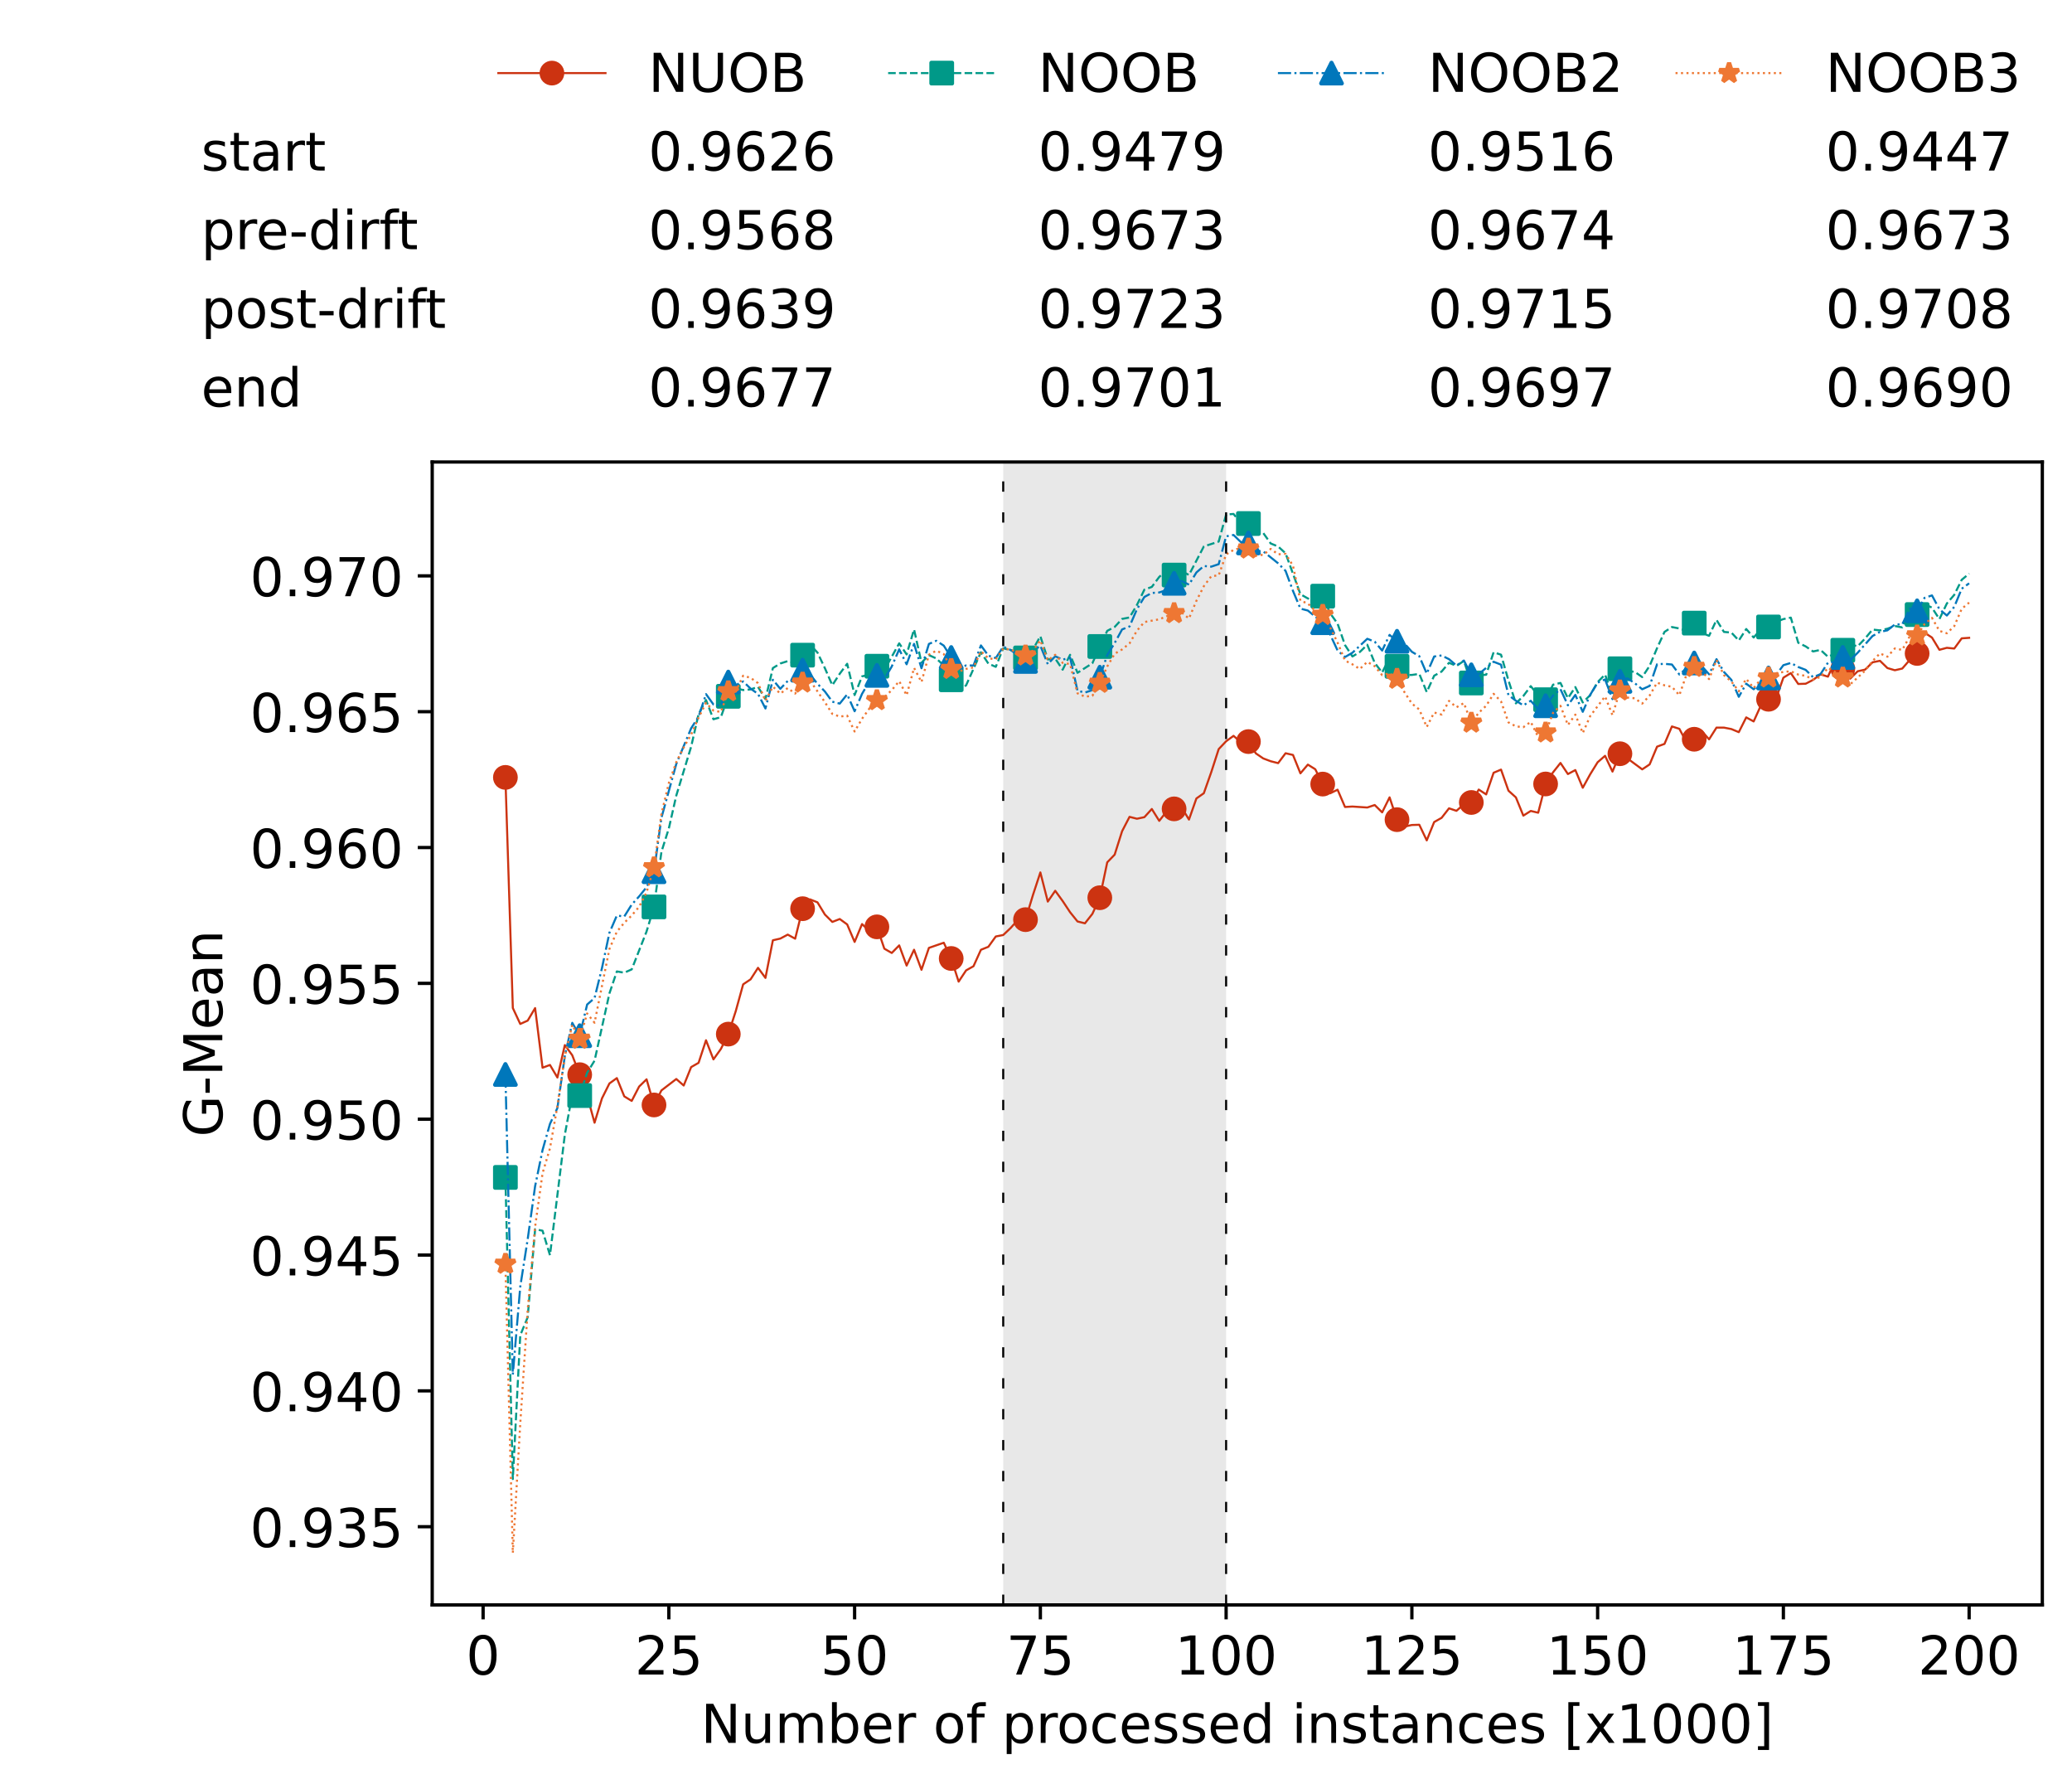 <?xml version="1.0" encoding="utf-8" standalone="no"?>
<!DOCTYPE svg PUBLIC "-//W3C//DTD SVG 1.1//EN"
  "http://www.w3.org/Graphics/SVG/1.1/DTD/svg11.dtd">
<!-- Created with matplotlib (https://matplotlib.org/) -->
<svg height="432.615pt" version="1.1" viewBox="0 0 502.65 432.615" width="502.65pt" xmlns="http://www.w3.org/2000/svg" xmlns:xlink="http://www.w3.org/1999/xlink">
 <defs>
  <style type="text/css">*{stroke-linecap:butt;stroke-linejoin:round;}</style>
 </defs>
 <g id="figure_1">
  <g id="patch_1">
   <path d="M 0 432.615 
L 502.65 432.615 
L 502.65 0 
L 0 0 
z
" style="fill:#ffffff;"/>
  </g>
  <g id="axes_1">
   <g id="patch_2">
    <path d="M 104.85 389.252 
L 495.45 389.252 
L 495.45 112.052 
L 104.85 112.052 
z
" style="fill:#ffffff;"/>
   </g>
   <g id="patch_3">
    <path clip-path="url(#p49649c454f)" d="M 297.446 389.252 
L 297.446 112.052 
L 243.372 112.052 
L 243.372 389.252 
z
" style="fill:#d3d3d3;opacity:0.5;"/>
   </g>
   <g id="matplotlib.axis_1">
    <g id="xtick_1">
     <g id="line2d_1">
      <defs>
       <path d="M 0 0 
L 0 3.5 
" id="m497d2d6ae0" style="stroke:#000000;stroke-width:0.8;"/>
      </defs>
      <g>
       <use style="stroke:#000000;stroke-width:0.8;" x="117.197" xlink:href="#m497d2d6ae0" y="389.252"/>
      </g>
     </g>
     <g id="text_1">
      <!-- 0 -->
      <g transform="translate(113.061 406.13)scale(0.13 -0.13)">
       <defs>
        <path d="M 31.781 66.406 
Q 24.172 66.406 20.328 58.906 
Q 16.5 51.422 16.5 36.375 
Q 16.5 21.391 20.328 13.891 
Q 24.172 6.391 31.781 6.391 
Q 39.453 6.391 43.281 13.891 
Q 47.125 21.391 47.125 36.375 
Q 47.125 51.422 43.281 58.906 
Q 39.453 66.406 31.781 66.406 
z
M 31.781 74.219 
Q 44.047 74.219 50.516 64.516 
Q 56.984 54.828 56.984 36.375 
Q 56.984 17.969 50.516 8.266 
Q 44.047 -1.422 31.781 -1.422 
Q 19.531 -1.422 13.062 8.266 
Q 6.594 17.969 6.594 36.375 
Q 6.594 54.828 13.062 64.516 
Q 19.531 74.219 31.781 74.219 
z
" id="DejaVuSans-48"/>
       </defs>
       <use xlink:href="#DejaVuSans-48"/>
      </g>
     </g>
    </g>
    <g id="xtick_2">
     <g id="line2d_2">
      <g>
       <use style="stroke:#000000;stroke-width:0.8;" x="162.259" xlink:href="#m497d2d6ae0" y="389.252"/>
      </g>
     </g>
     <g id="text_2">
      <!-- 25 -->
      <g transform="translate(153.988 406.13)scale(0.13 -0.13)">
       <defs>
        <path d="M 19.188 8.297 
L 53.609 8.297 
L 53.609 0 
L 7.328 0 
L 7.328 8.297 
Q 12.938 14.109 22.625 23.891 
Q 32.328 33.688 34.812 36.531 
Q 39.547 41.844 41.422 45.531 
Q 43.312 49.219 43.312 52.781 
Q 43.312 58.594 39.234 62.25 
Q 35.156 65.922 28.609 65.922 
Q 23.969 65.922 18.812 64.312 
Q 13.672 62.703 7.812 59.422 
L 7.812 69.391 
Q 13.766 71.781 18.938 73 
Q 24.125 74.219 28.422 74.219 
Q 39.75 74.219 46.484 68.547 
Q 53.219 62.891 53.219 53.422 
Q 53.219 48.922 51.531 44.891 
Q 49.859 40.875 45.406 35.406 
Q 44.188 33.984 37.641 27.219 
Q 31.109 20.453 19.188 8.297 
z
" id="DejaVuSans-50"/>
        <path d="M 10.797 72.906 
L 49.516 72.906 
L 49.516 64.594 
L 19.828 64.594 
L 19.828 46.734 
Q 21.969 47.469 24.109 47.828 
Q 26.266 48.188 28.422 48.188 
Q 40.625 48.188 47.75 41.5 
Q 54.891 34.812 54.891 23.391 
Q 54.891 11.625 47.562 5.094 
Q 40.234 -1.422 26.906 -1.422 
Q 22.312 -1.422 17.547 -0.641 
Q 12.797 0.141 7.719 1.703 
L 7.719 11.625 
Q 12.109 9.234 16.797 8.062 
Q 21.484 6.891 26.703 6.891 
Q 35.156 6.891 40.078 11.328 
Q 45.016 15.766 45.016 23.391 
Q 45.016 31 40.078 35.438 
Q 35.156 39.891 26.703 39.891 
Q 22.75 39.891 18.812 39.016 
Q 14.891 38.141 10.797 36.281 
z
" id="DejaVuSans-53"/>
       </defs>
       <use xlink:href="#DejaVuSans-50"/>
       <use x="63.623" xlink:href="#DejaVuSans-53"/>
      </g>
     </g>
    </g>
    <g id="xtick_3">
     <g id="line2d_3">
      <g>
       <use style="stroke:#000000;stroke-width:0.8;" x="207.322" xlink:href="#m497d2d6ae0" y="389.252"/>
      </g>
     </g>
     <g id="text_3">
      <!-- 50 -->
      <g transform="translate(199.05 406.13)scale(0.13 -0.13)">
       <use xlink:href="#DejaVuSans-53"/>
       <use x="63.623" xlink:href="#DejaVuSans-48"/>
      </g>
     </g>
    </g>
    <g id="xtick_4">
     <g id="line2d_4">
      <g>
       <use style="stroke:#000000;stroke-width:0.8;" x="252.384" xlink:href="#m497d2d6ae0" y="389.252"/>
      </g>
     </g>
     <g id="text_4">
      <!-- 75 -->
      <g transform="translate(244.113 406.13)scale(0.13 -0.13)">
       <defs>
        <path d="M 8.203 72.906 
L 55.078 72.906 
L 55.078 68.703 
L 28.609 0 
L 18.312 0 
L 43.219 64.594 
L 8.203 64.594 
z
" id="DejaVuSans-55"/>
       </defs>
       <use xlink:href="#DejaVuSans-55"/>
       <use x="63.623" xlink:href="#DejaVuSans-53"/>
      </g>
     </g>
    </g>
    <g id="xtick_5">
     <g id="line2d_5">
      <g>
       <use style="stroke:#000000;stroke-width:0.8;" x="297.446" xlink:href="#m497d2d6ae0" y="389.252"/>
      </g>
     </g>
     <g id="text_5">
      <!-- 100 -->
      <g transform="translate(285.039 406.13)scale(0.13 -0.13)">
       <defs>
        <path d="M 12.406 8.297 
L 28.516 8.297 
L 28.516 63.922 
L 10.984 60.406 
L 10.984 69.391 
L 28.422 72.906 
L 38.281 72.906 
L 38.281 8.297 
L 54.391 8.297 
L 54.391 0 
L 12.406 0 
z
" id="DejaVuSans-49"/>
       </defs>
       <use xlink:href="#DejaVuSans-49"/>
       <use x="63.623" xlink:href="#DejaVuSans-48"/>
       <use x="127.246" xlink:href="#DejaVuSans-48"/>
      </g>
     </g>
    </g>
    <g id="xtick_6">
     <g id="line2d_6">
      <g>
       <use style="stroke:#000000;stroke-width:0.8;" x="342.509" xlink:href="#m497d2d6ae0" y="389.252"/>
      </g>
     </g>
     <g id="text_6">
      <!-- 125 -->
      <g transform="translate(330.102 406.13)scale(0.13 -0.13)">
       <use xlink:href="#DejaVuSans-49"/>
       <use x="63.623" xlink:href="#DejaVuSans-50"/>
       <use x="127.246" xlink:href="#DejaVuSans-53"/>
      </g>
     </g>
    </g>
    <g id="xtick_7">
     <g id="line2d_7">
      <g>
       <use style="stroke:#000000;stroke-width:0.8;" x="387.571" xlink:href="#m497d2d6ae0" y="389.252"/>
      </g>
     </g>
     <g id="text_7">
      <!-- 150 -->
      <g transform="translate(375.164 406.13)scale(0.13 -0.13)">
       <use xlink:href="#DejaVuSans-49"/>
       <use x="63.623" xlink:href="#DejaVuSans-53"/>
       <use x="127.246" xlink:href="#DejaVuSans-48"/>
      </g>
     </g>
    </g>
    <g id="xtick_8">
     <g id="line2d_8">
      <g>
       <use style="stroke:#000000;stroke-width:0.8;" x="432.633" xlink:href="#m497d2d6ae0" y="389.252"/>
      </g>
     </g>
     <g id="text_8">
      <!-- 175 -->
      <g transform="translate(420.226 406.13)scale(0.13 -0.13)">
       <use xlink:href="#DejaVuSans-49"/>
       <use x="63.623" xlink:href="#DejaVuSans-55"/>
       <use x="127.246" xlink:href="#DejaVuSans-53"/>
      </g>
     </g>
    </g>
    <g id="xtick_9">
     <g id="line2d_9">
      <g>
       <use style="stroke:#000000;stroke-width:0.8;" x="477.695" xlink:href="#m497d2d6ae0" y="389.252"/>
      </g>
     </g>
     <g id="text_9">
      <!-- 200 -->
      <g transform="translate(465.289 406.13)scale(0.13 -0.13)">
       <use xlink:href="#DejaVuSans-50"/>
       <use x="63.623" xlink:href="#DejaVuSans-48"/>
       <use x="127.246" xlink:href="#DejaVuSans-48"/>
      </g>
     </g>
    </g>
    <g id="text_10">
     <!-- Number of processed instances [x1000] -->
     <g transform="translate(170.025 422.711)scale(0.13 -0.13)">
      <defs>
       <path d="M 9.812 72.906 
L 23.094 72.906 
L 55.422 11.922 
L 55.422 72.906 
L 64.984 72.906 
L 64.984 0 
L 51.703 0 
L 19.391 60.984 
L 19.391 0 
L 9.812 0 
z
" id="DejaVuSans-78"/>
       <path d="M 8.5 21.578 
L 8.5 54.688 
L 17.484 54.688 
L 17.484 21.922 
Q 17.484 14.156 20.5 10.266 
Q 23.531 6.391 29.594 6.391 
Q 36.859 6.391 41.078 11.031 
Q 45.312 15.672 45.312 23.688 
L 45.312 54.688 
L 54.297 54.688 
L 54.297 0 
L 45.312 0 
L 45.312 8.406 
Q 42.047 3.422 37.719 1 
Q 33.406 -1.422 27.688 -1.422 
Q 18.266 -1.422 13.375 4.438 
Q 8.5 10.297 8.5 21.578 
z
M 31.109 56 
z
" id="DejaVuSans-117"/>
       <path d="M 52 44.188 
Q 55.375 50.25 60.062 53.125 
Q 64.75 56 71.094 56 
Q 79.641 56 84.281 50.016 
Q 88.922 44.047 88.922 33.016 
L 88.922 0 
L 79.891 0 
L 79.891 32.719 
Q 79.891 40.578 77.094 44.375 
Q 74.312 48.188 68.609 48.188 
Q 61.625 48.188 57.562 43.547 
Q 53.516 38.922 53.516 30.906 
L 53.516 0 
L 44.484 0 
L 44.484 32.719 
Q 44.484 40.625 41.703 44.406 
Q 38.922 48.188 33.109 48.188 
Q 26.219 48.188 22.156 43.531 
Q 18.109 38.875 18.109 30.906 
L 18.109 0 
L 9.078 0 
L 9.078 54.688 
L 18.109 54.688 
L 18.109 46.188 
Q 21.188 51.219 25.484 53.609 
Q 29.781 56 35.688 56 
Q 41.656 56 45.828 52.969 
Q 50 49.953 52 44.188 
z
" id="DejaVuSans-109"/>
       <path d="M 48.688 27.297 
Q 48.688 37.203 44.609 42.844 
Q 40.531 48.484 33.406 48.484 
Q 26.266 48.484 22.188 42.844 
Q 18.109 37.203 18.109 27.297 
Q 18.109 17.391 22.188 11.75 
Q 26.266 6.109 33.406 6.109 
Q 40.531 6.109 44.609 11.75 
Q 48.688 17.391 48.688 27.297 
z
M 18.109 46.391 
Q 20.953 51.266 25.266 53.625 
Q 29.594 56 35.594 56 
Q 45.562 56 51.781 48.094 
Q 58.016 40.188 58.016 27.297 
Q 58.016 14.406 51.781 6.484 
Q 45.562 -1.422 35.594 -1.422 
Q 29.594 -1.422 25.266 0.953 
Q 20.953 3.328 18.109 8.203 
L 18.109 0 
L 9.078 0 
L 9.078 75.984 
L 18.109 75.984 
z
" id="DejaVuSans-98"/>
       <path d="M 56.203 29.594 
L 56.203 25.203 
L 14.891 25.203 
Q 15.484 15.922 20.484 11.062 
Q 25.484 6.203 34.422 6.203 
Q 39.594 6.203 44.453 7.469 
Q 49.312 8.734 54.109 11.281 
L 54.109 2.781 
Q 49.266 0.734 44.188 -0.344 
Q 39.109 -1.422 33.891 -1.422 
Q 20.797 -1.422 13.156 6.188 
Q 5.516 13.812 5.516 26.812 
Q 5.516 40.234 12.766 48.109 
Q 20.016 56 32.328 56 
Q 43.359 56 49.781 48.891 
Q 56.203 41.797 56.203 29.594 
z
M 47.219 32.234 
Q 47.125 39.594 43.094 43.984 
Q 39.062 48.391 32.422 48.391 
Q 24.906 48.391 20.391 44.141 
Q 15.875 39.891 15.188 32.172 
z
" id="DejaVuSans-101"/>
       <path d="M 41.109 46.297 
Q 39.594 47.172 37.812 47.578 
Q 36.031 48 33.891 48 
Q 26.266 48 22.188 43.047 
Q 18.109 38.094 18.109 28.812 
L 18.109 0 
L 9.078 0 
L 9.078 54.688 
L 18.109 54.688 
L 18.109 46.188 
Q 20.953 51.172 25.484 53.578 
Q 30.031 56 36.531 56 
Q 37.453 56 38.578 55.875 
Q 39.703 55.766 41.062 55.516 
z
" id="DejaVuSans-114"/>
       <path id="DejaVuSans-32"/>
       <path d="M 30.609 48.391 
Q 23.391 48.391 19.188 42.75 
Q 14.984 37.109 14.984 27.297 
Q 14.984 17.484 19.156 11.844 
Q 23.344 6.203 30.609 6.203 
Q 37.797 6.203 41.984 11.859 
Q 46.188 17.531 46.188 27.297 
Q 46.188 37.016 41.984 42.703 
Q 37.797 48.391 30.609 48.391 
z
M 30.609 56 
Q 42.328 56 49.016 48.375 
Q 55.719 40.766 55.719 27.297 
Q 55.719 13.875 49.016 6.219 
Q 42.328 -1.422 30.609 -1.422 
Q 18.844 -1.422 12.172 6.219 
Q 5.516 13.875 5.516 27.297 
Q 5.516 40.766 12.172 48.375 
Q 18.844 56 30.609 56 
z
" id="DejaVuSans-111"/>
       <path d="M 37.109 75.984 
L 37.109 68.5 
L 28.516 68.5 
Q 23.688 68.5 21.797 66.547 
Q 19.922 64.594 19.922 59.516 
L 19.922 54.688 
L 34.719 54.688 
L 34.719 47.703 
L 19.922 47.703 
L 19.922 0 
L 10.891 0 
L 10.891 47.703 
L 2.297 47.703 
L 2.297 54.688 
L 10.891 54.688 
L 10.891 58.5 
Q 10.891 67.625 15.141 71.797 
Q 19.391 75.984 28.609 75.984 
z
" id="DejaVuSans-102"/>
       <path d="M 18.109 8.203 
L 18.109 -20.797 
L 9.078 -20.797 
L 9.078 54.688 
L 18.109 54.688 
L 18.109 46.391 
Q 20.953 51.266 25.266 53.625 
Q 29.594 56 35.594 56 
Q 45.562 56 51.781 48.094 
Q 58.016 40.188 58.016 27.297 
Q 58.016 14.406 51.781 6.484 
Q 45.562 -1.422 35.594 -1.422 
Q 29.594 -1.422 25.266 0.953 
Q 20.953 3.328 18.109 8.203 
z
M 48.688 27.297 
Q 48.688 37.203 44.609 42.844 
Q 40.531 48.484 33.406 48.484 
Q 26.266 48.484 22.188 42.844 
Q 18.109 37.203 18.109 27.297 
Q 18.109 17.391 22.188 11.75 
Q 26.266 6.109 33.406 6.109 
Q 40.531 6.109 44.609 11.75 
Q 48.688 17.391 48.688 27.297 
z
" id="DejaVuSans-112"/>
       <path d="M 48.781 52.594 
L 48.781 44.188 
Q 44.969 46.297 41.141 47.344 
Q 37.312 48.391 33.406 48.391 
Q 24.656 48.391 19.812 42.844 
Q 14.984 37.312 14.984 27.297 
Q 14.984 17.281 19.812 11.734 
Q 24.656 6.203 33.406 6.203 
Q 37.312 6.203 41.141 7.25 
Q 44.969 8.297 48.781 10.406 
L 48.781 2.094 
Q 45.016 0.344 40.984 -0.531 
Q 36.969 -1.422 32.422 -1.422 
Q 20.062 -1.422 12.781 6.344 
Q 5.516 14.109 5.516 27.297 
Q 5.516 40.672 12.859 48.328 
Q 20.219 56 33.016 56 
Q 37.156 56 41.109 55.141 
Q 45.062 54.297 48.781 52.594 
z
" id="DejaVuSans-99"/>
       <path d="M 44.281 53.078 
L 44.281 44.578 
Q 40.484 46.531 36.375 47.5 
Q 32.281 48.484 27.875 48.484 
Q 21.188 48.484 17.844 46.438 
Q 14.5 44.391 14.5 40.281 
Q 14.5 37.156 16.891 35.375 
Q 19.281 33.594 26.516 31.984 
L 29.594 31.297 
Q 39.156 29.25 43.188 25.516 
Q 47.219 21.781 47.219 15.094 
Q 47.219 7.469 41.188 3.016 
Q 35.156 -1.422 24.609 -1.422 
Q 20.219 -1.422 15.453 -0.562 
Q 10.688 0.297 5.422 2 
L 5.422 11.281 
Q 10.406 8.688 15.234 7.391 
Q 20.062 6.109 24.812 6.109 
Q 31.156 6.109 34.562 8.281 
Q 37.984 10.453 37.984 14.406 
Q 37.984 18.062 35.516 20.016 
Q 33.062 21.969 24.703 23.781 
L 21.578 24.516 
Q 13.234 26.266 9.516 29.906 
Q 5.812 33.547 5.812 39.891 
Q 5.812 47.609 11.281 51.797 
Q 16.75 56 26.812 56 
Q 31.781 56 36.172 55.266 
Q 40.578 54.547 44.281 53.078 
z
" id="DejaVuSans-115"/>
       <path d="M 45.406 46.391 
L 45.406 75.984 
L 54.391 75.984 
L 54.391 0 
L 45.406 0 
L 45.406 8.203 
Q 42.578 3.328 38.25 0.953 
Q 33.938 -1.422 27.875 -1.422 
Q 17.969 -1.422 11.734 6.484 
Q 5.516 14.406 5.516 27.297 
Q 5.516 40.188 11.734 48.094 
Q 17.969 56 27.875 56 
Q 33.938 56 38.25 53.625 
Q 42.578 51.266 45.406 46.391 
z
M 14.797 27.297 
Q 14.797 17.391 18.875 11.75 
Q 22.953 6.109 30.078 6.109 
Q 37.203 6.109 41.297 11.75 
Q 45.406 17.391 45.406 27.297 
Q 45.406 37.203 41.297 42.844 
Q 37.203 48.484 30.078 48.484 
Q 22.953 48.484 18.875 42.844 
Q 14.797 37.203 14.797 27.297 
z
" id="DejaVuSans-100"/>
       <path d="M 9.422 54.688 
L 18.406 54.688 
L 18.406 0 
L 9.422 0 
z
M 9.422 75.984 
L 18.406 75.984 
L 18.406 64.594 
L 9.422 64.594 
z
" id="DejaVuSans-105"/>
       <path d="M 54.891 33.016 
L 54.891 0 
L 45.906 0 
L 45.906 32.719 
Q 45.906 40.484 42.875 44.328 
Q 39.844 48.188 33.797 48.188 
Q 26.516 48.188 22.312 43.547 
Q 18.109 38.922 18.109 30.906 
L 18.109 0 
L 9.078 0 
L 9.078 54.688 
L 18.109 54.688 
L 18.109 46.188 
Q 21.344 51.125 25.703 53.562 
Q 30.078 56 35.797 56 
Q 45.219 56 50.047 50.172 
Q 54.891 44.344 54.891 33.016 
z
" id="DejaVuSans-110"/>
       <path d="M 18.312 70.219 
L 18.312 54.688 
L 36.812 54.688 
L 36.812 47.703 
L 18.312 47.703 
L 18.312 18.016 
Q 18.312 11.328 20.141 9.422 
Q 21.969 7.516 27.594 7.516 
L 36.812 7.516 
L 36.812 0 
L 27.594 0 
Q 17.188 0 13.234 3.875 
Q 9.281 7.766 9.281 18.016 
L 9.281 47.703 
L 2.688 47.703 
L 2.688 54.688 
L 9.281 54.688 
L 9.281 70.219 
z
" id="DejaVuSans-116"/>
       <path d="M 34.281 27.484 
Q 23.391 27.484 19.188 25 
Q 14.984 22.516 14.984 16.5 
Q 14.984 11.719 18.141 8.906 
Q 21.297 6.109 26.703 6.109 
Q 34.188 6.109 38.703 11.406 
Q 43.219 16.703 43.219 25.484 
L 43.219 27.484 
z
M 52.203 31.203 
L 52.203 0 
L 43.219 0 
L 43.219 8.297 
Q 40.141 3.328 35.547 0.953 
Q 30.953 -1.422 24.312 -1.422 
Q 15.922 -1.422 10.953 3.297 
Q 6 8.016 6 15.922 
Q 6 25.141 12.172 29.828 
Q 18.359 34.516 30.609 34.516 
L 43.219 34.516 
L 43.219 35.406 
Q 43.219 41.609 39.141 45 
Q 35.062 48.391 27.688 48.391 
Q 23 48.391 18.547 47.266 
Q 14.109 46.141 10.016 43.891 
L 10.016 52.203 
Q 14.938 54.109 19.578 55.047 
Q 24.219 56 28.609 56 
Q 40.484 56 46.344 49.844 
Q 52.203 43.703 52.203 31.203 
z
" id="DejaVuSans-97"/>
       <path d="M 8.594 75.984 
L 29.297 75.984 
L 29.297 69 
L 17.578 69 
L 17.578 -6.203 
L 29.297 -6.203 
L 29.297 -13.188 
L 8.594 -13.188 
z
" id="DejaVuSans-91"/>
       <path d="M 54.891 54.688 
L 35.109 28.078 
L 55.906 0 
L 45.312 0 
L 29.391 21.484 
L 13.484 0 
L 2.875 0 
L 24.125 28.609 
L 4.688 54.688 
L 15.281 54.688 
L 29.781 35.203 
L 44.281 54.688 
z
" id="DejaVuSans-120"/>
       <path d="M 30.422 75.984 
L 30.422 -13.188 
L 9.719 -13.188 
L 9.719 -6.203 
L 21.391 -6.203 
L 21.391 69 
L 9.719 69 
L 9.719 75.984 
z
" id="DejaVuSans-93"/>
      </defs>
      <use xlink:href="#DejaVuSans-78"/>
      <use x="74.805" xlink:href="#DejaVuSans-117"/>
      <use x="138.184" xlink:href="#DejaVuSans-109"/>
      <use x="235.596" xlink:href="#DejaVuSans-98"/>
      <use x="299.072" xlink:href="#DejaVuSans-101"/>
      <use x="360.596" xlink:href="#DejaVuSans-114"/>
      <use x="401.709" xlink:href="#DejaVuSans-32"/>
      <use x="433.496" xlink:href="#DejaVuSans-111"/>
      <use x="494.678" xlink:href="#DejaVuSans-102"/>
      <use x="529.883" xlink:href="#DejaVuSans-32"/>
      <use x="561.67" xlink:href="#DejaVuSans-112"/>
      <use x="625.146" xlink:href="#DejaVuSans-114"/>
      <use x="664.01" xlink:href="#DejaVuSans-111"/>
      <use x="725.191" xlink:href="#DejaVuSans-99"/>
      <use x="780.172" xlink:href="#DejaVuSans-101"/>
      <use x="841.695" xlink:href="#DejaVuSans-115"/>
      <use x="893.795" xlink:href="#DejaVuSans-115"/>
      <use x="945.895" xlink:href="#DejaVuSans-101"/>
      <use x="1007.418" xlink:href="#DejaVuSans-100"/>
      <use x="1070.895" xlink:href="#DejaVuSans-32"/>
      <use x="1102.682" xlink:href="#DejaVuSans-105"/>
      <use x="1130.465" xlink:href="#DejaVuSans-110"/>
      <use x="1193.844" xlink:href="#DejaVuSans-115"/>
      <use x="1245.943" xlink:href="#DejaVuSans-116"/>
      <use x="1285.152" xlink:href="#DejaVuSans-97"/>
      <use x="1346.432" xlink:href="#DejaVuSans-110"/>
      <use x="1409.811" xlink:href="#DejaVuSans-99"/>
      <use x="1464.791" xlink:href="#DejaVuSans-101"/>
      <use x="1526.314" xlink:href="#DejaVuSans-115"/>
      <use x="1578.414" xlink:href="#DejaVuSans-32"/>
      <use x="1610.201" xlink:href="#DejaVuSans-91"/>
      <use x="1649.215" xlink:href="#DejaVuSans-120"/>
      <use x="1708.395" xlink:href="#DejaVuSans-49"/>
      <use x="1772.018" xlink:href="#DejaVuSans-48"/>
      <use x="1835.641" xlink:href="#DejaVuSans-48"/>
      <use x="1899.264" xlink:href="#DejaVuSans-48"/>
      <use x="1962.887" xlink:href="#DejaVuSans-93"/>
     </g>
    </g>
   </g>
   <g id="matplotlib.axis_2">
    <g id="ytick_1">
     <g id="line2d_10">
      <defs>
       <path d="M 0 0 
L -3.5 0 
" id="m8c401d788d" style="stroke:#000000;stroke-width:0.8;"/>
      </defs>
      <g>
       <use style="stroke:#000000;stroke-width:0.8;" x="104.85" xlink:href="#m8c401d788d" y="370.278"/>
      </g>
     </g>
     <g id="text_11">
      <!-- 0.935 -->
      <g transform="translate(60.633 375.217)scale(0.13 -0.13)">
       <defs>
        <path d="M 10.688 12.406 
L 21 12.406 
L 21 0 
L 10.688 0 
z
" id="DejaVuSans-46"/>
        <path d="M 10.984 1.516 
L 10.984 10.5 
Q 14.703 8.734 18.5 7.812 
Q 22.312 6.891 25.984 6.891 
Q 35.75 6.891 40.891 13.453 
Q 46.047 20.016 46.781 33.406 
Q 43.953 29.203 39.594 26.953 
Q 35.25 24.703 29.984 24.703 
Q 19.047 24.703 12.672 31.312 
Q 6.297 37.938 6.297 49.422 
Q 6.297 60.641 12.938 67.422 
Q 19.578 74.219 30.609 74.219 
Q 43.266 74.219 49.922 64.516 
Q 56.594 54.828 56.594 36.375 
Q 56.594 19.141 48.406 8.859 
Q 40.234 -1.422 26.422 -1.422 
Q 22.703 -1.422 18.891 -0.688 
Q 15.094 0.047 10.984 1.516 
z
M 30.609 32.422 
Q 37.25 32.422 41.125 36.953 
Q 45.016 41.5 45.016 49.422 
Q 45.016 57.281 41.125 61.844 
Q 37.25 66.406 30.609 66.406 
Q 23.969 66.406 20.094 61.844 
Q 16.219 57.281 16.219 49.422 
Q 16.219 41.5 20.094 36.953 
Q 23.969 32.422 30.609 32.422 
z
" id="DejaVuSans-57"/>
        <path d="M 40.578 39.312 
Q 47.656 37.797 51.625 33 
Q 55.609 28.219 55.609 21.188 
Q 55.609 10.406 48.188 4.484 
Q 40.766 -1.422 27.094 -1.422 
Q 22.516 -1.422 17.656 -0.516 
Q 12.797 0.391 7.625 2.203 
L 7.625 11.719 
Q 11.719 9.328 16.594 8.109 
Q 21.484 6.891 26.812 6.891 
Q 36.078 6.891 40.938 10.547 
Q 45.797 14.203 45.797 21.188 
Q 45.797 27.641 41.281 31.266 
Q 36.766 34.906 28.719 34.906 
L 20.219 34.906 
L 20.219 43.016 
L 29.109 43.016 
Q 36.375 43.016 40.234 45.922 
Q 44.094 48.828 44.094 54.297 
Q 44.094 59.906 40.109 62.906 
Q 36.141 65.922 28.719 65.922 
Q 24.656 65.922 20.016 65.031 
Q 15.375 64.156 9.812 62.312 
L 9.812 71.094 
Q 15.438 72.656 20.344 73.438 
Q 25.25 74.219 29.594 74.219 
Q 40.828 74.219 47.359 69.109 
Q 53.906 64.016 53.906 55.328 
Q 53.906 49.266 50.438 45.094 
Q 46.969 40.922 40.578 39.312 
z
" id="DejaVuSans-51"/>
       </defs>
       <use xlink:href="#DejaVuSans-48"/>
       <use x="63.623" xlink:href="#DejaVuSans-46"/>
       <use x="95.41" xlink:href="#DejaVuSans-57"/>
       <use x="159.033" xlink:href="#DejaVuSans-51"/>
       <use x="222.656" xlink:href="#DejaVuSans-53"/>
      </g>
     </g>
    </g>
    <g id="ytick_2">
     <g id="line2d_11">
      <g>
       <use style="stroke:#000000;stroke-width:0.8;" x="104.85" xlink:href="#m8c401d788d" y="337.333"/>
      </g>
     </g>
     <g id="text_12">
      <!-- 0.940 -->
      <g transform="translate(60.633 342.272)scale(0.13 -0.13)">
       <defs>
        <path d="M 37.797 64.312 
L 12.891 25.391 
L 37.797 25.391 
z
M 35.203 72.906 
L 47.609 72.906 
L 47.609 25.391 
L 58.016 25.391 
L 58.016 17.188 
L 47.609 17.188 
L 47.609 0 
L 37.797 0 
L 37.797 17.188 
L 4.891 17.188 
L 4.891 26.703 
z
" id="DejaVuSans-52"/>
       </defs>
       <use xlink:href="#DejaVuSans-48"/>
       <use x="63.623" xlink:href="#DejaVuSans-46"/>
       <use x="95.41" xlink:href="#DejaVuSans-57"/>
       <use x="159.033" xlink:href="#DejaVuSans-52"/>
       <use x="222.656" xlink:href="#DejaVuSans-48"/>
      </g>
     </g>
    </g>
    <g id="ytick_3">
     <g id="line2d_12">
      <g>
       <use style="stroke:#000000;stroke-width:0.8;" x="104.85" xlink:href="#m8c401d788d" y="304.389"/>
      </g>
     </g>
     <g id="text_13">
      <!-- 0.945 -->
      <g transform="translate(60.633 309.328)scale(0.13 -0.13)">
       <use xlink:href="#DejaVuSans-48"/>
       <use x="63.623" xlink:href="#DejaVuSans-46"/>
       <use x="95.41" xlink:href="#DejaVuSans-57"/>
       <use x="159.033" xlink:href="#DejaVuSans-52"/>
       <use x="222.656" xlink:href="#DejaVuSans-53"/>
      </g>
     </g>
    </g>
    <g id="ytick_4">
     <g id="line2d_13">
      <g>
       <use style="stroke:#000000;stroke-width:0.8;" x="104.85" xlink:href="#m8c401d788d" y="271.444"/>
      </g>
     </g>
     <g id="text_14">
      <!-- 0.950 -->
      <g transform="translate(60.633 276.383)scale(0.13 -0.13)">
       <use xlink:href="#DejaVuSans-48"/>
       <use x="63.623" xlink:href="#DejaVuSans-46"/>
       <use x="95.41" xlink:href="#DejaVuSans-57"/>
       <use x="159.033" xlink:href="#DejaVuSans-53"/>
       <use x="222.656" xlink:href="#DejaVuSans-48"/>
      </g>
     </g>
    </g>
    <g id="ytick_5">
     <g id="line2d_14">
      <g>
       <use style="stroke:#000000;stroke-width:0.8;" x="104.85" xlink:href="#m8c401d788d" y="238.5"/>
      </g>
     </g>
     <g id="text_15">
      <!-- 0.955 -->
      <g transform="translate(60.633 243.439)scale(0.13 -0.13)">
       <use xlink:href="#DejaVuSans-48"/>
       <use x="63.623" xlink:href="#DejaVuSans-46"/>
       <use x="95.41" xlink:href="#DejaVuSans-57"/>
       <use x="159.033" xlink:href="#DejaVuSans-53"/>
       <use x="222.656" xlink:href="#DejaVuSans-53"/>
      </g>
     </g>
    </g>
    <g id="ytick_6">
     <g id="line2d_15">
      <g>
       <use style="stroke:#000000;stroke-width:0.8;" x="104.85" xlink:href="#m8c401d788d" y="205.556"/>
      </g>
     </g>
     <g id="text_16">
      <!-- 0.960 -->
      <g transform="translate(60.633 210.495)scale(0.13 -0.13)">
       <defs>
        <path d="M 33.016 40.375 
Q 26.375 40.375 22.484 35.828 
Q 18.609 31.297 18.609 23.391 
Q 18.609 15.531 22.484 10.953 
Q 26.375 6.391 33.016 6.391 
Q 39.656 6.391 43.531 10.953 
Q 47.406 15.531 47.406 23.391 
Q 47.406 31.297 43.531 35.828 
Q 39.656 40.375 33.016 40.375 
z
M 52.594 71.297 
L 52.594 62.312 
Q 48.875 64.062 45.094 64.984 
Q 41.312 65.922 37.594 65.922 
Q 27.828 65.922 22.672 59.328 
Q 17.531 52.734 16.797 39.406 
Q 19.672 43.656 24.016 45.922 
Q 28.375 48.188 33.594 48.188 
Q 44.578 48.188 50.953 41.516 
Q 57.328 34.859 57.328 23.391 
Q 57.328 12.156 50.688 5.359 
Q 44.047 -1.422 33.016 -1.422 
Q 20.359 -1.422 13.672 8.266 
Q 6.984 17.969 6.984 36.375 
Q 6.984 53.656 15.188 63.938 
Q 23.391 74.219 37.203 74.219 
Q 40.922 74.219 44.703 73.484 
Q 48.484 72.75 52.594 71.297 
z
" id="DejaVuSans-54"/>
       </defs>
       <use xlink:href="#DejaVuSans-48"/>
       <use x="63.623" xlink:href="#DejaVuSans-46"/>
       <use x="95.41" xlink:href="#DejaVuSans-57"/>
       <use x="159.033" xlink:href="#DejaVuSans-54"/>
       <use x="222.656" xlink:href="#DejaVuSans-48"/>
      </g>
     </g>
    </g>
    <g id="ytick_7">
     <g id="line2d_16">
      <g>
       <use style="stroke:#000000;stroke-width:0.8;" x="104.85" xlink:href="#m8c401d788d" y="172.611"/>
      </g>
     </g>
     <g id="text_17">
      <!-- 0.965 -->
      <g transform="translate(60.633 177.55)scale(0.13 -0.13)">
       <use xlink:href="#DejaVuSans-48"/>
       <use x="63.623" xlink:href="#DejaVuSans-46"/>
       <use x="95.41" xlink:href="#DejaVuSans-57"/>
       <use x="159.033" xlink:href="#DejaVuSans-54"/>
       <use x="222.656" xlink:href="#DejaVuSans-53"/>
      </g>
     </g>
    </g>
    <g id="ytick_8">
     <g id="line2d_17">
      <g>
       <use style="stroke:#000000;stroke-width:0.8;" x="104.85" xlink:href="#m8c401d788d" y="139.667"/>
      </g>
     </g>
     <g id="text_18">
      <!-- 0.970 -->
      <g transform="translate(60.633 144.606)scale(0.13 -0.13)">
       <use xlink:href="#DejaVuSans-48"/>
       <use x="63.623" xlink:href="#DejaVuSans-46"/>
       <use x="95.41" xlink:href="#DejaVuSans-57"/>
       <use x="159.033" xlink:href="#DejaVuSans-55"/>
       <use x="222.656" xlink:href="#DejaVuSans-48"/>
      </g>
     </g>
    </g>
    <g id="text_19">
     <!-- G-Mean -->
     <g transform="translate(53.93 275.744)rotate(-90)scale(0.13 -0.13)">
      <defs>
       <path d="M 59.516 10.406 
L 59.516 29.984 
L 43.406 29.984 
L 43.406 38.094 
L 69.281 38.094 
L 69.281 6.781 
Q 63.578 2.734 56.688 0.656 
Q 49.812 -1.422 42 -1.422 
Q 24.906 -1.422 15.25 8.562 
Q 5.609 18.562 5.609 36.375 
Q 5.609 54.25 15.25 64.234 
Q 24.906 74.219 42 74.219 
Q 49.125 74.219 55.547 72.453 
Q 61.969 70.703 67.391 67.281 
L 67.391 56.781 
Q 61.922 61.422 55.766 63.766 
Q 49.609 66.109 42.828 66.109 
Q 29.438 66.109 22.719 58.641 
Q 16.016 51.172 16.016 36.375 
Q 16.016 21.625 22.719 14.156 
Q 29.438 6.688 42.828 6.688 
Q 48.047 6.688 52.141 7.594 
Q 56.25 8.5 59.516 10.406 
z
" id="DejaVuSans-71"/>
       <path d="M 4.891 31.391 
L 31.203 31.391 
L 31.203 23.391 
L 4.891 23.391 
z
" id="DejaVuSans-45"/>
       <path d="M 9.812 72.906 
L 24.516 72.906 
L 43.109 23.297 
L 61.812 72.906 
L 76.516 72.906 
L 76.516 0 
L 66.891 0 
L 66.891 64.016 
L 48.094 14.016 
L 38.188 14.016 
L 19.391 64.016 
L 19.391 0 
L 9.812 0 
z
" id="DejaVuSans-77"/>
      </defs>
      <use xlink:href="#DejaVuSans-71"/>
      <use x="77.49" xlink:href="#DejaVuSans-45"/>
      <use x="113.574" xlink:href="#DejaVuSans-77"/>
      <use x="199.854" xlink:href="#DejaVuSans-101"/>
      <use x="261.377" xlink:href="#DejaVuSans-97"/>
      <use x="322.656" xlink:href="#DejaVuSans-110"/>
     </g>
    </g>
   </g>
   <g id="line2d_18"/>
   <g id="line2d_19"/>
   <g id="line2d_20"/>
   <g id="line2d_21"/>
   <g id="line2d_22"/>
   <g id="line2d_23">
    <path clip-path="url(#p49649c454f)" d="M 122.605 188.543 
L 124.407 244.479 
L 126.21 248.343 
L 128.012 247.533 
L 129.815 244.5 
L 131.617 258.955 
L 133.419 258.289 
L 135.222 261.335 
L 137.024 253.468 
L 138.827 255.941 
L 140.629 260.645 
L 142.432 265.735 
L 144.234 272.294 
L 146.037 266.387 
L 147.839 262.776 
L 149.642 261.478 
L 151.444 265.909 
L 153.247 267.006 
L 155.049 263.526 
L 156.852 261.768 
L 158.654 267.989 
L 160.457 264.46 
L 164.062 261.698 
L 165.864 263.274 
L 167.667 258.805 
L 169.469 257.772 
L 171.272 252.298 
L 173.074 256.935 
L 174.877 254.415 
L 176.679 250.804 
L 178.482 245.255 
L 180.284 238.734 
L 182.087 237.525 
L 183.889 234.726 
L 185.692 237.175 
L 187.494 228.05 
L 189.297 227.637 
L 191.099 226.676 
L 192.902 227.665 
L 194.704 220.389 
L 196.507 218.129 
L 198.309 218.846 
L 200.112 221.805 
L 201.914 223.6 
L 203.717 222.893 
L 205.519 224.205 
L 207.322 228.45 
L 209.124 224.12 
L 210.927 225.84 
L 212.729 224.794 
L 214.532 230.085 
L 216.334 231.126 
L 218.137 229.289 
L 219.939 234.184 
L 221.742 230.347 
L 223.544 235.206 
L 225.347 229.895 
L 228.952 228.646 
L 230.754 232.462 
L 232.557 238.08 
L 234.359 235.359 
L 236.162 234.34 
L 237.964 230.355 
L 239.767 229.629 
L 241.569 227.128 
L 243.372 226.772 
L 245.174 225.07 
L 246.976 223.045 
L 248.779 223.045 
L 250.581 217.082 
L 252.384 211.593 
L 254.186 218.666 
L 255.989 216.042 
L 257.791 218.528 
L 259.594 221.245 
L 261.396 223.488 
L 263.199 223.935 
L 265.001 221.645 
L 266.804 217.728 
L 268.606 209.145 
L 270.409 207.275 
L 272.211 201.592 
L 274.014 198.114 
L 275.816 198.572 
L 277.619 198.19 
L 279.421 196.21 
L 281.224 199.089 
L 283.026 196.784 
L 284.829 196.178 
L 286.631 195.786 
L 288.434 198.777 
L 290.236 193.656 
L 292.039 192.383 
L 293.841 187.268 
L 295.644 181.684 
L 297.446 179.778 
L 299.249 178.47 
L 301.051 180.051 
L 302.854 179.861 
L 304.656 182.72 
L 306.459 183.948 
L 308.261 184.625 
L 310.064 185.086 
L 311.866 182.689 
L 313.669 183.101 
L 315.471 187.561 
L 317.274 185.444 
L 319.076 186.572 
L 320.879 190.165 
L 322.681 192.409 
L 324.484 191.527 
L 326.286 195.72 
L 328.089 195.616 
L 331.694 195.846 
L 333.496 195.245 
L 335.299 197.024 
L 337.101 193.385 
L 338.904 198.794 
L 340.706 200.474 
L 342.509 200.091 
L 344.311 200.034 
L 346.114 203.819 
L 347.916 199.375 
L 349.719 198.354 
L 351.521 196.045 
L 353.324 196.652 
L 355.126 195.066 
L 356.928 194.63 
L 358.731 191.497 
L 360.533 192.671 
L 362.336 187.422 
L 364.138 186.656 
L 365.941 191.766 
L 367.743 193.395 
L 369.546 197.817 
L 371.348 196.683 
L 373.151 197.113 
L 374.953 190.139 
L 376.756 187.316 
L 378.558 185.043 
L 380.361 187.734 
L 382.163 186.77 
L 383.966 191.06 
L 385.768 187.789 
L 387.571 184.871 
L 389.373 183.314 
L 391.176 187.137 
L 392.978 182.805 
L 394.781 183.926 
L 398.386 186.596 
L 400.188 185.392 
L 401.991 181.088 
L 403.793 180.42 
L 405.596 176.188 
L 407.398 176.76 
L 409.201 180.162 
L 411.003 179.293 
L 412.806 177.277 
L 414.608 179.312 
L 416.411 176.466 
L 418.213 176.47 
L 420.016 176.821 
L 421.818 177.571 
L 423.621 173.993 
L 425.423 174.972 
L 427.226 170.992 
L 429.028 169.597 
L 430.831 169.484 
L 432.633 164.361 
L 434.436 163.25 
L 436.238 165.883 
L 438.041 165.827 
L 439.843 164.891 
L 441.646 163.564 
L 443.448 164.108 
L 445.251 160.115 
L 447.053 162.207 
L 448.856 164.589 
L 450.658 162.808 
L 452.461 162.403 
L 454.263 160.633 
L 456.066 160.266 
L 457.868 162.022 
L 459.671 162.556 
L 461.473 162.146 
L 463.276 160.068 
L 465.078 158.484 
L 466.881 153.454 
L 468.683 154.627 
L 470.485 157.6 
L 472.288 157.117 
L 474.09 157.293 
L 475.893 154.821 
L 477.695 154.695 
L 477.695 154.695 
" style="fill:none;stroke:#cc3311;stroke-linecap:square;stroke-width:0.5;"/>
    <defs>
     <path d="M 0 2.5 
C 0.663 2.5 1.299 2.237 1.768 1.768 
C 2.237 1.299 2.5 0.663 2.5 0 
C 2.5 -0.663 2.237 -1.299 1.768 -1.768 
C 1.299 -2.237 0.663 -2.5 0 -2.5 
C -0.663 -2.5 -1.299 -2.237 -1.768 -1.768 
C -2.237 -1.299 -2.5 -0.663 -2.5 0 
C -2.5 0.663 -2.237 1.299 -1.768 1.768 
C -1.299 2.237 -0.663 2.5 0 2.5 
z
" id="m97449db518" style="stroke:#cc3311;"/>
    </defs>
    <g clip-path="url(#p49649c454f)">
     <use style="fill:#cc3311;stroke:#cc3311;" x="122.605" xlink:href="#m97449db518" y="188.543"/>
     <use style="fill:#cc3311;stroke:#cc3311;" x="140.629" xlink:href="#m97449db518" y="260.645"/>
     <use style="fill:#cc3311;stroke:#cc3311;" x="158.654" xlink:href="#m97449db518" y="267.989"/>
     <use style="fill:#cc3311;stroke:#cc3311;" x="176.679" xlink:href="#m97449db518" y="250.804"/>
     <use style="fill:#cc3311;stroke:#cc3311;" x="194.704" xlink:href="#m97449db518" y="220.389"/>
     <use style="fill:#cc3311;stroke:#cc3311;" x="212.729" xlink:href="#m97449db518" y="224.794"/>
     <use style="fill:#cc3311;stroke:#cc3311;" x="230.754" xlink:href="#m97449db518" y="232.462"/>
     <use style="fill:#cc3311;stroke:#cc3311;" x="248.779" xlink:href="#m97449db518" y="223.045"/>
     <use style="fill:#cc3311;stroke:#cc3311;" x="266.804" xlink:href="#m97449db518" y="217.728"/>
     <use style="fill:#cc3311;stroke:#cc3311;" x="284.829" xlink:href="#m97449db518" y="196.178"/>
     <use style="fill:#cc3311;stroke:#cc3311;" x="302.854" xlink:href="#m97449db518" y="179.861"/>
     <use style="fill:#cc3311;stroke:#cc3311;" x="320.879" xlink:href="#m97449db518" y="190.165"/>
     <use style="fill:#cc3311;stroke:#cc3311;" x="338.904" xlink:href="#m97449db518" y="198.794"/>
     <use style="fill:#cc3311;stroke:#cc3311;" x="356.928" xlink:href="#m97449db518" y="194.63"/>
     <use style="fill:#cc3311;stroke:#cc3311;" x="374.953" xlink:href="#m97449db518" y="190.139"/>
     <use style="fill:#cc3311;stroke:#cc3311;" x="392.978" xlink:href="#m97449db518" y="182.805"/>
     <use style="fill:#cc3311;stroke:#cc3311;" x="411.003" xlink:href="#m97449db518" y="179.293"/>
     <use style="fill:#cc3311;stroke:#cc3311;" x="429.028" xlink:href="#m97449db518" y="169.597"/>
     <use style="fill:#cc3311;stroke:#cc3311;" x="447.053" xlink:href="#m97449db518" y="162.207"/>
     <use style="fill:#cc3311;stroke:#cc3311;" x="465.078" xlink:href="#m97449db518" y="158.484"/>
    </g>
   </g>
   <g id="line2d_24"/>
   <g id="line2d_25"/>
   <g id="line2d_26"/>
   <g id="line2d_27"/>
   <g id="line2d_28">
    <path clip-path="url(#p49649c454f)" d="M 122.605 285.561 
L 124.407 358.717 
L 126.21 323.856 
L 128.012 319.48 
L 129.815 298.123 
L 131.617 298.488 
L 133.419 304.429 
L 137.024 275.197 
L 138.827 265.492 
L 140.629 265.713 
L 142.432 260.175 
L 144.234 257.251 
L 147.839 240.946 
L 149.642 235.603 
L 151.444 235.914 
L 153.247 235.108 
L 156.852 225.916 
L 158.654 219.954 
L 160.457 206.599 
L 162.259 200.895 
L 164.062 192.949 
L 167.667 181.092 
L 169.469 173.19 
L 171.272 169.778 
L 173.074 174.446 
L 174.877 173.931 
L 176.679 168.879 
L 178.482 166.915 
L 180.284 167.359 
L 182.087 167.201 
L 183.889 166.598 
L 185.692 169.559 
L 187.494 162.027 
L 189.297 160.923 
L 191.099 160.338 
L 192.902 160.773 
L 194.704 158.899 
L 196.507 156.352 
L 198.309 158.266 
L 200.112 162.055 
L 201.914 166.192 
L 203.717 163.4 
L 205.519 160.986 
L 207.322 168.573 
L 209.124 164.055 
L 210.927 163.561 
L 212.729 161.589 
L 214.532 162.52 
L 218.137 156.029 
L 219.939 158.718 
L 221.742 152.658 
L 223.544 160.739 
L 225.347 158.885 
L 227.149 159.699 
L 228.952 161.422 
L 230.754 164.869 
L 232.557 167.346 
L 234.359 166.235 
L 237.964 158.197 
L 239.767 160.95 
L 241.569 161.729 
L 243.372 157.232 
L 245.174 157.654 
L 246.976 158.253 
L 248.779 159.573 
L 250.581 157.502 
L 252.384 154.31 
L 254.186 159.948 
L 255.989 159.719 
L 257.791 162.419 
L 259.594 158.814 
L 261.396 163.177 
L 265.001 160.868 
L 266.804 156.798 
L 268.606 153.003 
L 270.409 152.055 
L 272.211 150.108 
L 274.014 149.759 
L 275.816 146.715 
L 277.619 143.004 
L 279.421 142.349 
L 281.224 139.92 
L 283.026 138.345 
L 284.829 139.477 
L 286.631 138.534 
L 288.434 139.444 
L 292.039 132.527 
L 295.644 131.356 
L 297.446 124.787 
L 299.249 124.652 
L 301.051 126.974 
L 302.854 126.974 
L 304.656 129.435 
L 306.459 129.279 
L 308.261 131.809 
L 310.064 132.55 
L 311.866 134.19 
L 315.471 144.117 
L 317.274 145.145 
L 319.076 145.678 
L 320.879 144.59 
L 322.681 148.737 
L 324.484 151.251 
L 326.286 156.45 
L 328.089 159.218 
L 329.891 158.122 
L 331.694 156.368 
L 333.496 160.779 
L 335.299 163.115 
L 337.101 159.498 
L 340.706 163.687 
L 342.509 163.694 
L 344.311 163.442 
L 346.114 167.845 
L 347.916 163.881 
L 349.719 162.877 
L 351.521 160.745 
L 353.324 161.512 
L 355.126 160.291 
L 356.928 165.646 
L 358.731 163.789 
L 360.533 163.647 
L 362.336 158.199 
L 364.138 158.785 
L 365.941 165.033 
L 367.743 170.592 
L 369.546 168.806 
L 371.348 166.41 
L 373.151 168.658 
L 374.953 169.708 
L 376.756 166.058 
L 378.558 165.636 
L 380.361 169.34 
L 382.163 166.642 
L 383.966 170.368 
L 385.768 168.601 
L 387.571 165.438 
L 389.373 163.607 
L 391.176 168.575 
L 392.978 162.195 
L 394.781 162.761 
L 396.583 162.94 
L 398.386 164.217 
L 400.188 161.486 
L 401.991 157.196 
L 403.793 153.262 
L 405.596 152.078 
L 407.398 152.427 
L 409.201 153.063 
L 411.003 151.123 
L 412.806 153.5 
L 414.608 154.205 
L 416.411 150.351 
L 418.213 153.263 
L 420.016 153.416 
L 421.818 155.347 
L 423.621 152.558 
L 425.423 154.611 
L 427.226 152.592 
L 429.028 152.062 
L 430.831 150.816 
L 432.633 150.148 
L 434.436 149.793 
L 436.238 155.889 
L 438.041 156.772 
L 439.843 157.999 
L 441.646 157.62 
L 443.448 159.29 
L 447.053 157.71 
L 448.856 156.295 
L 450.658 156.749 
L 452.461 154.845 
L 454.263 152.69 
L 456.066 152.889 
L 457.868 152.486 
L 459.671 151.825 
L 461.473 152.166 
L 463.276 148.879 
L 465.078 149.05 
L 466.881 146.464 
L 468.683 147.39 
L 470.485 150.156 
L 472.288 146.369 
L 474.09 144.266 
L 475.893 140.625 
L 477.695 139.125 
L 477.695 139.125 
" style="fill:none;stroke:#009988;stroke-dasharray:1.85,0.8;stroke-dashoffset:0;stroke-width:0.5;"/>
    <defs>
     <path d="M -2.5 2.5 
L 2.5 2.5 
L 2.5 -2.5 
L -2.5 -2.5 
z
" id="m4da015b224" style="stroke:#009988;stroke-linejoin:miter;"/>
    </defs>
    <g clip-path="url(#p49649c454f)">
     <use style="fill:#009988;stroke:#009988;stroke-linejoin:miter;" x="122.605" xlink:href="#m4da015b224" y="285.561"/>
     <use style="fill:#009988;stroke:#009988;stroke-linejoin:miter;" x="140.629" xlink:href="#m4da015b224" y="265.713"/>
     <use style="fill:#009988;stroke:#009988;stroke-linejoin:miter;" x="158.654" xlink:href="#m4da015b224" y="219.954"/>
     <use style="fill:#009988;stroke:#009988;stroke-linejoin:miter;" x="176.679" xlink:href="#m4da015b224" y="168.879"/>
     <use style="fill:#009988;stroke:#009988;stroke-linejoin:miter;" x="194.704" xlink:href="#m4da015b224" y="158.899"/>
     <use style="fill:#009988;stroke:#009988;stroke-linejoin:miter;" x="212.729" xlink:href="#m4da015b224" y="161.589"/>
     <use style="fill:#009988;stroke:#009988;stroke-linejoin:miter;" x="230.754" xlink:href="#m4da015b224" y="164.869"/>
     <use style="fill:#009988;stroke:#009988;stroke-linejoin:miter;" x="248.779" xlink:href="#m4da015b224" y="159.573"/>
     <use style="fill:#009988;stroke:#009988;stroke-linejoin:miter;" x="266.804" xlink:href="#m4da015b224" y="156.798"/>
     <use style="fill:#009988;stroke:#009988;stroke-linejoin:miter;" x="284.829" xlink:href="#m4da015b224" y="139.477"/>
     <use style="fill:#009988;stroke:#009988;stroke-linejoin:miter;" x="302.854" xlink:href="#m4da015b224" y="126.974"/>
     <use style="fill:#009988;stroke:#009988;stroke-linejoin:miter;" x="320.879" xlink:href="#m4da015b224" y="144.59"/>
     <use style="fill:#009988;stroke:#009988;stroke-linejoin:miter;" x="338.904" xlink:href="#m4da015b224" y="161.609"/>
     <use style="fill:#009988;stroke:#009988;stroke-linejoin:miter;" x="356.928" xlink:href="#m4da015b224" y="165.646"/>
     <use style="fill:#009988;stroke:#009988;stroke-linejoin:miter;" x="374.953" xlink:href="#m4da015b224" y="169.708"/>
     <use style="fill:#009988;stroke:#009988;stroke-linejoin:miter;" x="392.978" xlink:href="#m4da015b224" y="162.195"/>
     <use style="fill:#009988;stroke:#009988;stroke-linejoin:miter;" x="411.003" xlink:href="#m4da015b224" y="151.123"/>
     <use style="fill:#009988;stroke:#009988;stroke-linejoin:miter;" x="429.028" xlink:href="#m4da015b224" y="152.062"/>
     <use style="fill:#009988;stroke:#009988;stroke-linejoin:miter;" x="447.053" xlink:href="#m4da015b224" y="157.71"/>
     <use style="fill:#009988;stroke:#009988;stroke-linejoin:miter;" x="465.078" xlink:href="#m4da015b224" y="149.05"/>
    </g>
   </g>
   <g id="line2d_29"/>
   <g id="line2d_30"/>
   <g id="line2d_31"/>
   <g id="line2d_32"/>
   <g id="line2d_33">
    <path clip-path="url(#p49649c454f)" d="M 122.605 260.595 
L 124.407 333.421 
L 126.21 312.064 
L 128.012 300.553 
L 129.815 287.678 
L 131.617 278.922 
L 133.419 272.58 
L 135.222 268.735 
L 137.024 256.088 
L 138.827 248.07 
L 140.629 251.187 
L 142.432 243.635 
L 144.234 242.059 
L 146.037 234.774 
L 147.839 226.239 
L 149.642 222.049 
L 151.444 222.282 
L 153.247 219.394 
L 155.049 217.409 
L 156.852 215.178 
L 158.654 211.426 
L 160.457 198.336 
L 164.062 185.275 
L 167.667 176.633 
L 169.469 173.826 
L 171.272 168.343 
L 173.074 170.856 
L 174.877 171.2 
L 176.679 165.425 
L 178.482 166.175 
L 180.284 165.278 
L 182.087 167.012 
L 183.889 168.3 
L 185.692 171.834 
L 187.494 164.859 
L 189.297 167.062 
L 191.099 165.146 
L 192.902 164.807 
L 194.704 162.537 
L 196.507 163.594 
L 198.309 165.835 
L 200.112 167.712 
L 201.914 170.186 
L 203.717 170.644 
L 205.519 168.414 
L 207.322 172.502 
L 209.124 168.279 
L 210.927 165.212 
L 212.729 163.805 
L 214.532 164.709 
L 216.334 161.637 
L 218.137 157.482 
L 219.939 161.107 
L 221.742 156.162 
L 223.544 162.073 
L 225.347 156.174 
L 227.149 155.409 
L 228.952 156.589 
L 230.754 159.47 
L 232.557 162.079 
L 234.359 161.39 
L 236.162 161.403 
L 237.964 156.532 
L 239.767 159.016 
L 241.569 159.607 
L 243.372 156.846 
L 245.174 157.649 
L 246.976 158.906 
L 248.779 160.417 
L 250.581 157.969 
L 252.384 156.608 
L 254.186 161.083 
L 255.989 159.166 
L 257.791 159.991 
L 259.594 159.501 
L 261.396 167.535 
L 263.199 167.968 
L 265.001 167.379 
L 266.804 164.25 
L 268.606 158.87 
L 270.409 155.954 
L 272.211 152.66 
L 274.014 151.936 
L 275.816 147.743 
L 277.619 144.781 
L 279.421 143.814 
L 281.224 143.691 
L 283.026 143.099 
L 284.829 141.467 
L 286.631 140.896 
L 288.434 141.805 
L 290.236 138.846 
L 292.039 137.278 
L 293.841 137.433 
L 295.644 136.832 
L 297.446 130.077 
L 299.249 129.748 
L 301.051 131.493 
L 302.854 131.681 
L 304.656 133.58 
L 306.459 133.73 
L 310.064 136.626 
L 311.866 138.452 
L 313.669 143.327 
L 315.471 147.611 
L 317.274 148.078 
L 320.879 151.03 
L 322.681 153.882 
L 324.484 157.76 
L 326.286 159.356 
L 328.089 158.307 
L 331.694 154.925 
L 333.496 155.633 
L 335.299 157.783 
L 337.101 153.98 
L 338.904 155.532 
L 340.706 156.054 
L 342.509 158.084 
L 344.311 159.15 
L 346.114 163.373 
L 347.916 159.225 
L 349.719 158.968 
L 351.521 159.874 
L 353.324 161.416 
L 355.126 160.2 
L 356.928 163.665 
L 358.731 163.478 
L 362.336 160.497 
L 364.138 161.204 
L 365.941 168.597 
L 367.743 169.945 
L 369.546 171.081 
L 371.348 169.963 
L 373.151 172.021 
L 374.953 171.169 
L 376.756 168.692 
L 378.558 167.158 
L 380.361 171.055 
L 382.163 168.54 
L 383.966 172.641 
L 385.768 168.509 
L 387.571 165.571 
L 389.373 164.791 
L 391.176 169.567 
L 392.978 165.257 
L 394.781 164.517 
L 396.583 165.694 
L 398.386 167.167 
L 400.188 166.354 
L 401.991 161.106 
L 403.793 161.002 
L 405.596 161.167 
L 407.398 163.582 
L 409.201 162.047 
L 411.003 160.803 
L 412.806 161.504 
L 414.608 163.539 
L 416.411 159.867 
L 418.213 162.965 
L 420.016 164.89 
L 421.818 168.999 
L 423.621 165.812 
L 425.423 167.167 
L 427.226 165.518 
L 429.028 164.436 
L 430.831 163.748 
L 432.633 161.33 
L 434.436 160.787 
L 436.238 161.768 
L 438.041 162.465 
L 439.843 164.253 
L 441.646 163.495 
L 443.448 160.719 
L 445.251 160.604 
L 447.053 159.451 
L 448.856 160.09 
L 450.658 158.309 
L 454.263 154.255 
L 456.066 153.249 
L 457.868 152.878 
L 459.671 151.46 
L 461.473 151.436 
L 463.276 147.594 
L 465.078 148.148 
L 466.881 145.001 
L 468.683 144.408 
L 470.485 147.759 
L 472.288 149.284 
L 474.09 147.179 
L 475.893 142.786 
L 477.695 141.474 
L 477.695 141.474 
" style="fill:none;stroke:#0077bb;stroke-dasharray:3.2,0.8,0.5,0.8;stroke-dashoffset:0;stroke-width:0.5;"/>
    <defs>
     <path d="M 0 -2.5 
L -2.5 2.5 
L 2.5 2.5 
z
" id="mcb6a7cf403" style="stroke:#0077bb;stroke-linejoin:miter;"/>
    </defs>
    <g clip-path="url(#p49649c454f)">
     <use style="fill:#0077bb;stroke:#0077bb;stroke-linejoin:miter;" x="122.605" xlink:href="#mcb6a7cf403" y="260.595"/>
     <use style="fill:#0077bb;stroke:#0077bb;stroke-linejoin:miter;" x="140.629" xlink:href="#mcb6a7cf403" y="251.187"/>
     <use style="fill:#0077bb;stroke:#0077bb;stroke-linejoin:miter;" x="158.654" xlink:href="#mcb6a7cf403" y="211.426"/>
     <use style="fill:#0077bb;stroke:#0077bb;stroke-linejoin:miter;" x="176.679" xlink:href="#mcb6a7cf403" y="165.425"/>
     <use style="fill:#0077bb;stroke:#0077bb;stroke-linejoin:miter;" x="194.704" xlink:href="#mcb6a7cf403" y="162.537"/>
     <use style="fill:#0077bb;stroke:#0077bb;stroke-linejoin:miter;" x="212.729" xlink:href="#mcb6a7cf403" y="163.805"/>
     <use style="fill:#0077bb;stroke:#0077bb;stroke-linejoin:miter;" x="230.754" xlink:href="#mcb6a7cf403" y="159.47"/>
     <use style="fill:#0077bb;stroke:#0077bb;stroke-linejoin:miter;" x="248.779" xlink:href="#mcb6a7cf403" y="160.417"/>
     <use style="fill:#0077bb;stroke:#0077bb;stroke-linejoin:miter;" x="266.804" xlink:href="#mcb6a7cf403" y="164.25"/>
     <use style="fill:#0077bb;stroke:#0077bb;stroke-linejoin:miter;" x="284.829" xlink:href="#mcb6a7cf403" y="141.467"/>
     <use style="fill:#0077bb;stroke:#0077bb;stroke-linejoin:miter;" x="302.854" xlink:href="#mcb6a7cf403" y="131.681"/>
     <use style="fill:#0077bb;stroke:#0077bb;stroke-linejoin:miter;" x="320.879" xlink:href="#mcb6a7cf403" y="151.03"/>
     <use style="fill:#0077bb;stroke:#0077bb;stroke-linejoin:miter;" x="338.904" xlink:href="#mcb6a7cf403" y="155.532"/>
     <use style="fill:#0077bb;stroke:#0077bb;stroke-linejoin:miter;" x="356.928" xlink:href="#mcb6a7cf403" y="163.665"/>
     <use style="fill:#0077bb;stroke:#0077bb;stroke-linejoin:miter;" x="374.953" xlink:href="#mcb6a7cf403" y="171.169"/>
     <use style="fill:#0077bb;stroke:#0077bb;stroke-linejoin:miter;" x="392.978" xlink:href="#mcb6a7cf403" y="165.257"/>
     <use style="fill:#0077bb;stroke:#0077bb;stroke-linejoin:miter;" x="411.003" xlink:href="#mcb6a7cf403" y="160.803"/>
     <use style="fill:#0077bb;stroke:#0077bb;stroke-linejoin:miter;" x="429.028" xlink:href="#mcb6a7cf403" y="164.436"/>
     <use style="fill:#0077bb;stroke:#0077bb;stroke-linejoin:miter;" x="447.053" xlink:href="#mcb6a7cf403" y="159.451"/>
     <use style="fill:#0077bb;stroke:#0077bb;stroke-linejoin:miter;" x="465.078" xlink:href="#mcb6a7cf403" y="148.148"/>
    </g>
   </g>
   <g id="line2d_34"/>
   <g id="line2d_35"/>
   <g id="line2d_36"/>
   <g id="line2d_37"/>
   <g id="line2d_38">
    <path clip-path="url(#p49649c454f)" d="M 122.605 306.532 
L 124.407 376.652 
L 126.21 345.255 
L 128.012 317.749 
L 129.815 297.505 
L 131.617 284.564 
L 133.419 278.499 
L 135.222 268.239 
L 137.024 256.234 
L 138.827 248.574 
L 140.629 251.973 
L 142.432 245.799 
L 144.234 248.05 
L 147.839 230.168 
L 149.642 225.967 
L 151.444 223.803 
L 153.247 222.036 
L 155.049 219.912 
L 156.852 216.427 
L 158.654 210.377 
L 160.457 197.392 
L 162.259 189.899 
L 164.062 184.838 
L 165.864 181.271 
L 167.667 178.134 
L 169.469 174.052 
L 171.272 170.469 
L 173.074 172.342 
L 174.877 172.687 
L 176.679 167.676 
L 178.482 167.754 
L 180.284 163.878 
L 182.087 164.393 
L 183.889 165.681 
L 185.692 169.979 
L 187.494 166.535 
L 189.297 168.218 
L 191.099 166.876 
L 192.902 168.22 
L 194.704 165.573 
L 196.507 165.052 
L 200.112 170.299 
L 201.914 173.145 
L 203.717 173.799 
L 205.519 173.567 
L 207.322 177.415 
L 209.124 174.324 
L 210.927 171.814 
L 212.729 169.84 
L 214.532 169.126 
L 216.334 167.37 
L 218.137 165.197 
L 219.939 168.633 
L 221.742 161.986 
L 223.544 165.428 
L 225.347 158.778 
L 227.149 157.817 
L 228.952 158.633 
L 230.754 162.266 
L 232.557 162.919 
L 234.359 162.227 
L 236.162 161.871 
L 237.964 157.938 
L 239.767 159.659 
L 241.569 159.9 
L 243.372 157.315 
L 245.174 157.55 
L 248.779 159.004 
L 250.581 157.792 
L 252.384 155.31 
L 254.186 160.16 
L 255.989 158.809 
L 257.791 160.765 
L 259.594 161.055 
L 261.396 168.149 
L 263.199 168.965 
L 265.001 168.76 
L 266.804 165.633 
L 268.606 161.655 
L 270.409 158.552 
L 272.211 157.511 
L 274.014 156.038 
L 275.816 152.962 
L 277.619 150.862 
L 281.224 150.204 
L 284.829 148.733 
L 286.631 148.535 
L 288.434 150.009 
L 290.236 145.72 
L 292.039 142.18 
L 293.841 139.757 
L 295.644 139.529 
L 297.446 134.47 
L 299.249 133.38 
L 301.051 132.877 
L 302.854 133.066 
L 304.656 134.774 
L 306.459 134.549 
L 308.261 133.133 
L 310.064 134.439 
L 311.866 134.319 
L 313.669 137.2 
L 315.471 145.702 
L 317.274 146.358 
L 319.076 148.206 
L 320.879 149.129 
L 322.681 152.16 
L 324.484 155.851 
L 326.286 160.198 
L 328.089 161.124 
L 329.891 162.249 
L 331.694 160.517 
L 333.496 161.586 
L 335.299 163.735 
L 337.101 163.296 
L 338.904 164.66 
L 340.706 167.869 
L 342.509 170.642 
L 344.311 172.084 
L 346.114 176.311 
L 347.916 172.809 
L 349.719 173.308 
L 351.521 169.997 
L 353.324 171.543 
L 355.126 170.519 
L 356.928 175.293 
L 358.731 172.869 
L 360.533 171.173 
L 362.336 168.27 
L 364.138 170.115 
L 365.941 175.2 
L 367.743 176.166 
L 369.546 176.371 
L 371.348 175.07 
L 373.151 178.721 
L 374.953 177.679 
L 376.756 172.892 
L 378.558 171.18 
L 380.361 175.837 
L 382.163 173.32 
L 383.966 177.792 
L 385.768 173.664 
L 389.373 168.894 
L 391.176 173.477 
L 392.978 167.487 
L 394.781 169.177 
L 396.583 169.359 
L 398.386 170.647 
L 400.188 168.692 
L 401.991 165.56 
L 403.793 166.216 
L 405.596 166.571 
L 407.398 168.613 
L 409.201 163.399 
L 411.003 161.778 
L 412.806 162.854 
L 414.608 164.698 
L 416.411 160.077 
L 418.213 163.742 
L 420.016 165.293 
L 421.818 167.658 
L 423.621 164.647 
L 425.423 166.883 
L 427.226 164.67 
L 429.028 164.344 
L 430.831 163.282 
L 432.633 162.974 
L 434.436 162.808 
L 436.238 163.603 
L 438.041 163.923 
L 439.843 164.764 
L 441.646 164.195 
L 443.448 161.974 
L 445.251 163.01 
L 447.053 164.341 
L 448.856 165.973 
L 452.461 162.662 
L 454.263 160.325 
L 456.066 158.471 
L 457.868 159.27 
L 459.671 157.273 
L 461.473 157.623 
L 463.276 154.348 
L 465.078 154.134 
L 466.881 151.368 
L 468.683 149.848 
L 470.485 153.014 
L 472.288 153.587 
L 474.09 151.862 
L 475.893 147.657 
L 477.695 146.155 
L 477.695 146.155 
" style="fill:none;stroke:#ee7733;stroke-dasharray:0.5,0.825;stroke-dashoffset:0;stroke-width:0.5;"/>
    <defs>
     <path d="M 0 -2.5 
L -0.561 -0.773 
L -2.378 -0.773 
L -0.908 0.295 
L -1.469 2.023 
L -0 0.955 
L 1.469 2.023 
L 0.908 0.295 
L 2.378 -0.773 
L 0.561 -0.773 
z
" id="mf0cd238e13" style="stroke:#ee7733;stroke-linejoin:bevel;"/>
    </defs>
    <g clip-path="url(#p49649c454f)">
     <use style="fill:#ee7733;stroke:#ee7733;stroke-linejoin:bevel;" x="122.605" xlink:href="#mf0cd238e13" y="306.532"/>
     <use style="fill:#ee7733;stroke:#ee7733;stroke-linejoin:bevel;" x="140.629" xlink:href="#mf0cd238e13" y="251.973"/>
     <use style="fill:#ee7733;stroke:#ee7733;stroke-linejoin:bevel;" x="158.654" xlink:href="#mf0cd238e13" y="210.377"/>
     <use style="fill:#ee7733;stroke:#ee7733;stroke-linejoin:bevel;" x="176.679" xlink:href="#mf0cd238e13" y="167.676"/>
     <use style="fill:#ee7733;stroke:#ee7733;stroke-linejoin:bevel;" x="194.704" xlink:href="#mf0cd238e13" y="165.573"/>
     <use style="fill:#ee7733;stroke:#ee7733;stroke-linejoin:bevel;" x="212.729" xlink:href="#mf0cd238e13" y="169.84"/>
     <use style="fill:#ee7733;stroke:#ee7733;stroke-linejoin:bevel;" x="230.754" xlink:href="#mf0cd238e13" y="162.266"/>
     <use style="fill:#ee7733;stroke:#ee7733;stroke-linejoin:bevel;" x="248.779" xlink:href="#mf0cd238e13" y="159.004"/>
     <use style="fill:#ee7733;stroke:#ee7733;stroke-linejoin:bevel;" x="266.804" xlink:href="#mf0cd238e13" y="165.633"/>
     <use style="fill:#ee7733;stroke:#ee7733;stroke-linejoin:bevel;" x="284.829" xlink:href="#mf0cd238e13" y="148.733"/>
     <use style="fill:#ee7733;stroke:#ee7733;stroke-linejoin:bevel;" x="302.854" xlink:href="#mf0cd238e13" y="133.066"/>
     <use style="fill:#ee7733;stroke:#ee7733;stroke-linejoin:bevel;" x="320.879" xlink:href="#mf0cd238e13" y="149.129"/>
     <use style="fill:#ee7733;stroke:#ee7733;stroke-linejoin:bevel;" x="338.904" xlink:href="#mf0cd238e13" y="164.66"/>
     <use style="fill:#ee7733;stroke:#ee7733;stroke-linejoin:bevel;" x="356.928" xlink:href="#mf0cd238e13" y="175.293"/>
     <use style="fill:#ee7733;stroke:#ee7733;stroke-linejoin:bevel;" x="374.953" xlink:href="#mf0cd238e13" y="177.679"/>
     <use style="fill:#ee7733;stroke:#ee7733;stroke-linejoin:bevel;" x="392.978" xlink:href="#mf0cd238e13" y="167.487"/>
     <use style="fill:#ee7733;stroke:#ee7733;stroke-linejoin:bevel;" x="411.003" xlink:href="#mf0cd238e13" y="161.778"/>
     <use style="fill:#ee7733;stroke:#ee7733;stroke-linejoin:bevel;" x="429.028" xlink:href="#mf0cd238e13" y="164.344"/>
     <use style="fill:#ee7733;stroke:#ee7733;stroke-linejoin:bevel;" x="447.053" xlink:href="#mf0cd238e13" y="164.341"/>
     <use style="fill:#ee7733;stroke:#ee7733;stroke-linejoin:bevel;" x="465.078" xlink:href="#mf0cd238e13" y="154.134"/>
    </g>
   </g>
   <g id="line2d_39"/>
   <g id="line2d_40"/>
   <g id="line2d_41"/>
   <g id="line2d_42"/>
   <g id="line2d_43">
    <path clip-path="url(#p49649c454f)" d="M 243.372 389.252 
L 243.372 112.052 
" style="fill:none;stroke:#000000;stroke-dasharray:2.5,5;stroke-dashoffset:0;stroke-width:0.5;"/>
   </g>
   <g id="line2d_44">
    <path clip-path="url(#p49649c454f)" d="M 297.446 389.252 
L 297.446 112.052 
" style="fill:none;stroke:#000000;stroke-dasharray:2.5,5;stroke-dashoffset:0;stroke-width:0.5;"/>
   </g>
   <g id="patch_4">
    <path d="M 104.85 389.252 
L 104.85 112.052 
" style="fill:none;stroke:#000000;stroke-linecap:square;stroke-linejoin:miter;stroke-width:0.8;"/>
   </g>
   <g id="patch_5">
    <path d="M 495.45 389.252 
L 495.45 112.052 
" style="fill:none;stroke:#000000;stroke-linecap:square;stroke-linejoin:miter;stroke-width:0.8;"/>
   </g>
   <g id="patch_6">
    <path d="M 104.85 389.252 
L 495.45 389.252 
" style="fill:none;stroke:#000000;stroke-linecap:square;stroke-linejoin:miter;stroke-width:0.8;"/>
   </g>
   <g id="patch_7">
    <path d="M 104.85 112.052 
L 495.45 112.052 
" style="fill:none;stroke:#000000;stroke-linecap:square;stroke-linejoin:miter;stroke-width:0.8;"/>
   </g>
   <g id="legend_1">
    <g id="line2d_45"/>
    <g id="line2d_46"/>
    <g id="text_20">
     <!--   -->
     <g transform="translate(48.8 22.278)scale(0.13 -0.13)">
      <use xlink:href="#DejaVuSans-32"/>
     </g>
    </g>
    <g id="line2d_47"/>
    <g id="line2d_48"/>
    <g id="text_21">
     <!-- start -->
     <g transform="translate(48.8 41.36)scale(0.13 -0.13)">
      <use xlink:href="#DejaVuSans-115"/>
      <use x="52.1" xlink:href="#DejaVuSans-116"/>
      <use x="91.309" xlink:href="#DejaVuSans-97"/>
      <use x="152.588" xlink:href="#DejaVuSans-114"/>
      <use x="193.701" xlink:href="#DejaVuSans-116"/>
     </g>
    </g>
    <g id="line2d_49"/>
    <g id="line2d_50"/>
    <g id="text_22">
     <!-- pre-dirft -->
     <g transform="translate(48.8 60.441)scale(0.13 -0.13)">
      <use xlink:href="#DejaVuSans-112"/>
      <use x="63.477" xlink:href="#DejaVuSans-114"/>
      <use x="102.34" xlink:href="#DejaVuSans-101"/>
      <use x="163.863" xlink:href="#DejaVuSans-45"/>
      <use x="199.947" xlink:href="#DejaVuSans-100"/>
      <use x="263.424" xlink:href="#DejaVuSans-105"/>
      <use x="291.207" xlink:href="#DejaVuSans-114"/>
      <use x="332.32" xlink:href="#DejaVuSans-102"/>
      <use x="365.775" xlink:href="#DejaVuSans-116"/>
     </g>
    </g>
    <g id="line2d_51"/>
    <g id="line2d_52"/>
    <g id="text_23">
     <!-- post-drift -->
     <g transform="translate(48.8 79.523)scale(0.13 -0.13)">
      <use xlink:href="#DejaVuSans-112"/>
      <use x="63.477" xlink:href="#DejaVuSans-111"/>
      <use x="124.658" xlink:href="#DejaVuSans-115"/>
      <use x="176.758" xlink:href="#DejaVuSans-116"/>
      <use x="215.967" xlink:href="#DejaVuSans-45"/>
      <use x="252.051" xlink:href="#DejaVuSans-100"/>
      <use x="315.527" xlink:href="#DejaVuSans-114"/>
      <use x="356.641" xlink:href="#DejaVuSans-105"/>
      <use x="384.424" xlink:href="#DejaVuSans-102"/>
      <use x="417.879" xlink:href="#DejaVuSans-116"/>
     </g>
    </g>
    <g id="line2d_53"/>
    <g id="line2d_54"/>
    <g id="text_24">
     <!-- end -->
     <g transform="translate(48.8 98.604)scale(0.13 -0.13)">
      <use xlink:href="#DejaVuSans-101"/>
      <use x="61.523" xlink:href="#DejaVuSans-110"/>
      <use x="124.902" xlink:href="#DejaVuSans-100"/>
     </g>
    </g>
    <g id="line2d_55">
     <path d="M 120.892 17.728 
L 146.892 17.728 
" style="fill:none;stroke:#cc3311;stroke-linecap:square;stroke-width:0.5;"/>
    </g>
    <g id="line2d_56">
     <g>
      <use style="fill:#cc3311;stroke:#cc3311;" x="133.892" xlink:href="#m97449db518" y="17.728"/>
     </g>
    </g>
    <g id="text_25">
     <!-- NUOB -->
     <g transform="translate(157.292 22.278)scale(0.13 -0.13)">
      <defs>
       <path d="M 8.688 72.906 
L 18.609 72.906 
L 18.609 28.609 
Q 18.609 16.891 22.844 11.734 
Q 27.094 6.594 36.625 6.594 
Q 46.094 6.594 50.344 11.734 
Q 54.594 16.891 54.594 28.609 
L 54.594 72.906 
L 64.5 72.906 
L 64.5 27.391 
Q 64.5 13.141 57.438 5.859 
Q 50.391 -1.422 36.625 -1.422 
Q 22.797 -1.422 15.734 5.859 
Q 8.688 13.141 8.688 27.391 
z
" id="DejaVuSans-85"/>
       <path d="M 39.406 66.219 
Q 28.656 66.219 22.328 58.203 
Q 16.016 50.203 16.016 36.375 
Q 16.016 22.609 22.328 14.594 
Q 28.656 6.594 39.406 6.594 
Q 50.141 6.594 56.422 14.594 
Q 62.703 22.609 62.703 36.375 
Q 62.703 50.203 56.422 58.203 
Q 50.141 66.219 39.406 66.219 
z
M 39.406 74.219 
Q 54.734 74.219 63.906 63.938 
Q 73.094 53.656 73.094 36.375 
Q 73.094 19.141 63.906 8.859 
Q 54.734 -1.422 39.406 -1.422 
Q 24.031 -1.422 14.812 8.828 
Q 5.609 19.094 5.609 36.375 
Q 5.609 53.656 14.812 63.938 
Q 24.031 74.219 39.406 74.219 
z
" id="DejaVuSans-79"/>
       <path d="M 19.672 34.812 
L 19.672 8.109 
L 35.5 8.109 
Q 43.453 8.109 47.281 11.406 
Q 51.125 14.703 51.125 21.484 
Q 51.125 28.328 47.281 31.562 
Q 43.453 34.812 35.5 34.812 
z
M 19.672 64.797 
L 19.672 42.828 
L 34.281 42.828 
Q 41.5 42.828 45.031 45.531 
Q 48.578 48.25 48.578 53.812 
Q 48.578 59.328 45.031 62.062 
Q 41.5 64.797 34.281 64.797 
z
M 9.812 72.906 
L 35.016 72.906 
Q 46.297 72.906 52.391 68.219 
Q 58.5 63.531 58.5 54.891 
Q 58.5 48.188 55.375 44.234 
Q 52.25 40.281 46.188 39.312 
Q 53.469 37.75 57.5 32.781 
Q 61.531 27.828 61.531 20.406 
Q 61.531 10.641 54.891 5.312 
Q 48.25 0 35.984 0 
L 9.812 0 
z
" id="DejaVuSans-66"/>
      </defs>
      <use xlink:href="#DejaVuSans-78"/>
      <use x="74.805" xlink:href="#DejaVuSans-85"/>
      <use x="147.998" xlink:href="#DejaVuSans-79"/>
      <use x="226.709" xlink:href="#DejaVuSans-66"/>
     </g>
    </g>
    <g id="line2d_57"/>
    <g id="line2d_58"/>
    <g id="text_26">
     <!-- 0.9626 -->
     <g transform="translate(157.292 41.36)scale(0.13 -0.13)">
      <use xlink:href="#DejaVuSans-48"/>
      <use x="63.623" xlink:href="#DejaVuSans-46"/>
      <use x="95.41" xlink:href="#DejaVuSans-57"/>
      <use x="159.033" xlink:href="#DejaVuSans-54"/>
      <use x="222.656" xlink:href="#DejaVuSans-50"/>
      <use x="286.279" xlink:href="#DejaVuSans-54"/>
     </g>
    </g>
    <g id="line2d_59"/>
    <g id="line2d_60"/>
    <g id="text_27">
     <!-- 0.9568 -->
     <g transform="translate(157.292 60.441)scale(0.13 -0.13)">
      <defs>
       <path d="M 31.781 34.625 
Q 24.75 34.625 20.719 30.859 
Q 16.703 27.094 16.703 20.516 
Q 16.703 13.922 20.719 10.156 
Q 24.75 6.391 31.781 6.391 
Q 38.812 6.391 42.859 10.172 
Q 46.922 13.969 46.922 20.516 
Q 46.922 27.094 42.891 30.859 
Q 38.875 34.625 31.781 34.625 
z
M 21.922 38.812 
Q 15.578 40.375 12.031 44.719 
Q 8.5 49.078 8.5 55.328 
Q 8.5 64.062 14.719 69.141 
Q 20.953 74.219 31.781 74.219 
Q 42.672 74.219 48.875 69.141 
Q 55.078 64.062 55.078 55.328 
Q 55.078 49.078 51.531 44.719 
Q 48 40.375 41.703 38.812 
Q 48.828 37.156 52.797 32.312 
Q 56.781 27.484 56.781 20.516 
Q 56.781 9.906 50.312 4.234 
Q 43.844 -1.422 31.781 -1.422 
Q 19.734 -1.422 13.25 4.234 
Q 6.781 9.906 6.781 20.516 
Q 6.781 27.484 10.781 32.312 
Q 14.797 37.156 21.922 38.812 
z
M 18.312 54.391 
Q 18.312 48.734 21.844 45.562 
Q 25.391 42.391 31.781 42.391 
Q 38.141 42.391 41.719 45.562 
Q 45.312 48.734 45.312 54.391 
Q 45.312 60.062 41.719 63.234 
Q 38.141 66.406 31.781 66.406 
Q 25.391 66.406 21.844 63.234 
Q 18.312 60.062 18.312 54.391 
z
" id="DejaVuSans-56"/>
      </defs>
      <use xlink:href="#DejaVuSans-48"/>
      <use x="63.623" xlink:href="#DejaVuSans-46"/>
      <use x="95.41" xlink:href="#DejaVuSans-57"/>
      <use x="159.033" xlink:href="#DejaVuSans-53"/>
      <use x="222.656" xlink:href="#DejaVuSans-54"/>
      <use x="286.279" xlink:href="#DejaVuSans-56"/>
     </g>
    </g>
    <g id="line2d_61"/>
    <g id="line2d_62"/>
    <g id="text_28">
     <!-- 0.9639 -->
     <g transform="translate(157.292 79.523)scale(0.13 -0.13)">
      <use xlink:href="#DejaVuSans-48"/>
      <use x="63.623" xlink:href="#DejaVuSans-46"/>
      <use x="95.41" xlink:href="#DejaVuSans-57"/>
      <use x="159.033" xlink:href="#DejaVuSans-54"/>
      <use x="222.656" xlink:href="#DejaVuSans-51"/>
      <use x="286.279" xlink:href="#DejaVuSans-57"/>
     </g>
    </g>
    <g id="line2d_63"/>
    <g id="line2d_64"/>
    <g id="text_29">
     <!-- 0.9677 -->
     <g transform="translate(157.292 98.604)scale(0.13 -0.13)">
      <use xlink:href="#DejaVuSans-48"/>
      <use x="63.623" xlink:href="#DejaVuSans-46"/>
      <use x="95.41" xlink:href="#DejaVuSans-57"/>
      <use x="159.033" xlink:href="#DejaVuSans-54"/>
      <use x="222.656" xlink:href="#DejaVuSans-55"/>
      <use x="286.279" xlink:href="#DejaVuSans-55"/>
     </g>
    </g>
    <g id="line2d_65">
     <path d="M 215.452 17.728 
L 241.452 17.728 
" style="fill:none;stroke:#009988;stroke-dasharray:1.85,0.8;stroke-dashoffset:0;stroke-width:0.5;"/>
    </g>
    <g id="line2d_66">
     <g>
      <use style="fill:#009988;stroke:#009988;stroke-linejoin:miter;" x="228.452" xlink:href="#m4da015b224" y="17.728"/>
     </g>
    </g>
    <g id="text_30">
     <!-- NOOB -->
     <g transform="translate(251.852 22.278)scale(0.13 -0.13)">
      <use xlink:href="#DejaVuSans-78"/>
      <use x="74.805" xlink:href="#DejaVuSans-79"/>
      <use x="153.516" xlink:href="#DejaVuSans-79"/>
      <use x="232.227" xlink:href="#DejaVuSans-66"/>
     </g>
    </g>
    <g id="line2d_67"/>
    <g id="line2d_68"/>
    <g id="text_31">
     <!-- 0.9479 -->
     <g transform="translate(251.852 41.36)scale(0.13 -0.13)">
      <use xlink:href="#DejaVuSans-48"/>
      <use x="63.623" xlink:href="#DejaVuSans-46"/>
      <use x="95.41" xlink:href="#DejaVuSans-57"/>
      <use x="159.033" xlink:href="#DejaVuSans-52"/>
      <use x="222.656" xlink:href="#DejaVuSans-55"/>
      <use x="286.279" xlink:href="#DejaVuSans-57"/>
     </g>
    </g>
    <g id="line2d_69"/>
    <g id="line2d_70"/>
    <g id="text_32">
     <!-- 0.9673 -->
     <g transform="translate(251.852 60.441)scale(0.13 -0.13)">
      <use xlink:href="#DejaVuSans-48"/>
      <use x="63.623" xlink:href="#DejaVuSans-46"/>
      <use x="95.41" xlink:href="#DejaVuSans-57"/>
      <use x="159.033" xlink:href="#DejaVuSans-54"/>
      <use x="222.656" xlink:href="#DejaVuSans-55"/>
      <use x="286.279" xlink:href="#DejaVuSans-51"/>
     </g>
    </g>
    <g id="line2d_71"/>
    <g id="line2d_72"/>
    <g id="text_33">
     <!-- 0.9723 -->
     <g transform="translate(251.852 79.523)scale(0.13 -0.13)">
      <use xlink:href="#DejaVuSans-48"/>
      <use x="63.623" xlink:href="#DejaVuSans-46"/>
      <use x="95.41" xlink:href="#DejaVuSans-57"/>
      <use x="159.033" xlink:href="#DejaVuSans-55"/>
      <use x="222.656" xlink:href="#DejaVuSans-50"/>
      <use x="286.279" xlink:href="#DejaVuSans-51"/>
     </g>
    </g>
    <g id="line2d_73"/>
    <g id="line2d_74"/>
    <g id="text_34">
     <!-- 0.9701 -->
     <g transform="translate(251.852 98.604)scale(0.13 -0.13)">
      <use xlink:href="#DejaVuSans-48"/>
      <use x="63.623" xlink:href="#DejaVuSans-46"/>
      <use x="95.41" xlink:href="#DejaVuSans-57"/>
      <use x="159.033" xlink:href="#DejaVuSans-55"/>
      <use x="222.656" xlink:href="#DejaVuSans-48"/>
      <use x="286.279" xlink:href="#DejaVuSans-49"/>
     </g>
    </g>
    <g id="line2d_75">
     <path d="M 310.012 17.728 
L 336.012 17.728 
" style="fill:none;stroke:#0077bb;stroke-dasharray:3.2,0.8,0.5,0.8;stroke-dashoffset:0;stroke-width:0.5;"/>
    </g>
    <g id="line2d_76">
     <g>
      <use style="fill:#0077bb;stroke:#0077bb;stroke-linejoin:miter;" x="323.012" xlink:href="#mcb6a7cf403" y="17.728"/>
     </g>
    </g>
    <g id="text_35">
     <!-- NOOB2 -->
     <g transform="translate(346.412 22.278)scale(0.13 -0.13)">
      <use xlink:href="#DejaVuSans-78"/>
      <use x="74.805" xlink:href="#DejaVuSans-79"/>
      <use x="153.516" xlink:href="#DejaVuSans-79"/>
      <use x="232.227" xlink:href="#DejaVuSans-66"/>
      <use x="300.83" xlink:href="#DejaVuSans-50"/>
     </g>
    </g>
    <g id="line2d_77"/>
    <g id="line2d_78"/>
    <g id="text_36">
     <!-- 0.9516 -->
     <g transform="translate(346.412 41.36)scale(0.13 -0.13)">
      <use xlink:href="#DejaVuSans-48"/>
      <use x="63.623" xlink:href="#DejaVuSans-46"/>
      <use x="95.41" xlink:href="#DejaVuSans-57"/>
      <use x="159.033" xlink:href="#DejaVuSans-53"/>
      <use x="222.656" xlink:href="#DejaVuSans-49"/>
      <use x="286.279" xlink:href="#DejaVuSans-54"/>
     </g>
    </g>
    <g id="line2d_79"/>
    <g id="line2d_80"/>
    <g id="text_37">
     <!-- 0.9674 -->
     <g transform="translate(346.412 60.441)scale(0.13 -0.13)">
      <use xlink:href="#DejaVuSans-48"/>
      <use x="63.623" xlink:href="#DejaVuSans-46"/>
      <use x="95.41" xlink:href="#DejaVuSans-57"/>
      <use x="159.033" xlink:href="#DejaVuSans-54"/>
      <use x="222.656" xlink:href="#DejaVuSans-55"/>
      <use x="286.279" xlink:href="#DejaVuSans-52"/>
     </g>
    </g>
    <g id="line2d_81"/>
    <g id="line2d_82"/>
    <g id="text_38">
     <!-- 0.9715 -->
     <g transform="translate(346.412 79.523)scale(0.13 -0.13)">
      <use xlink:href="#DejaVuSans-48"/>
      <use x="63.623" xlink:href="#DejaVuSans-46"/>
      <use x="95.41" xlink:href="#DejaVuSans-57"/>
      <use x="159.033" xlink:href="#DejaVuSans-55"/>
      <use x="222.656" xlink:href="#DejaVuSans-49"/>
      <use x="286.279" xlink:href="#DejaVuSans-53"/>
     </g>
    </g>
    <g id="line2d_83"/>
    <g id="line2d_84"/>
    <g id="text_39">
     <!-- 0.9697 -->
     <g transform="translate(346.412 98.604)scale(0.13 -0.13)">
      <use xlink:href="#DejaVuSans-48"/>
      <use x="63.623" xlink:href="#DejaVuSans-46"/>
      <use x="95.41" xlink:href="#DejaVuSans-57"/>
      <use x="159.033" xlink:href="#DejaVuSans-54"/>
      <use x="222.656" xlink:href="#DejaVuSans-57"/>
      <use x="286.279" xlink:href="#DejaVuSans-55"/>
     </g>
    </g>
    <g id="line2d_85">
     <path d="M 406.467 17.728 
L 432.467 17.728 
" style="fill:none;stroke:#ee7733;stroke-dasharray:0.5,0.825;stroke-dashoffset:0;stroke-width:0.5;"/>
    </g>
    <g id="line2d_86">
     <g>
      <use style="fill:#ee7733;stroke:#ee7733;stroke-linejoin:bevel;" x="419.467" xlink:href="#mf0cd238e13" y="17.728"/>
     </g>
    </g>
    <g id="text_40">
     <!-- NOOB3 -->
     <g transform="translate(442.867 22.278)scale(0.13 -0.13)">
      <use xlink:href="#DejaVuSans-78"/>
      <use x="74.805" xlink:href="#DejaVuSans-79"/>
      <use x="153.516" xlink:href="#DejaVuSans-79"/>
      <use x="232.227" xlink:href="#DejaVuSans-66"/>
      <use x="300.83" xlink:href="#DejaVuSans-51"/>
     </g>
    </g>
    <g id="line2d_87"/>
    <g id="line2d_88"/>
    <g id="text_41">
     <!-- 0.9447 -->
     <g transform="translate(442.867 41.36)scale(0.13 -0.13)">
      <use xlink:href="#DejaVuSans-48"/>
      <use x="63.623" xlink:href="#DejaVuSans-46"/>
      <use x="95.41" xlink:href="#DejaVuSans-57"/>
      <use x="159.033" xlink:href="#DejaVuSans-52"/>
      <use x="222.656" xlink:href="#DejaVuSans-52"/>
      <use x="286.279" xlink:href="#DejaVuSans-55"/>
     </g>
    </g>
    <g id="line2d_89"/>
    <g id="line2d_90"/>
    <g id="text_42">
     <!-- 0.9673 -->
     <g transform="translate(442.867 60.441)scale(0.13 -0.13)">
      <use xlink:href="#DejaVuSans-48"/>
      <use x="63.623" xlink:href="#DejaVuSans-46"/>
      <use x="95.41" xlink:href="#DejaVuSans-57"/>
      <use x="159.033" xlink:href="#DejaVuSans-54"/>
      <use x="222.656" xlink:href="#DejaVuSans-55"/>
      <use x="286.279" xlink:href="#DejaVuSans-51"/>
     </g>
    </g>
    <g id="line2d_91"/>
    <g id="line2d_92"/>
    <g id="text_43">
     <!-- 0.9708 -->
     <g transform="translate(442.867 79.523)scale(0.13 -0.13)">
      <use xlink:href="#DejaVuSans-48"/>
      <use x="63.623" xlink:href="#DejaVuSans-46"/>
      <use x="95.41" xlink:href="#DejaVuSans-57"/>
      <use x="159.033" xlink:href="#DejaVuSans-55"/>
      <use x="222.656" xlink:href="#DejaVuSans-48"/>
      <use x="286.279" xlink:href="#DejaVuSans-56"/>
     </g>
    </g>
    <g id="line2d_93"/>
    <g id="line2d_94"/>
    <g id="text_44">
     <!-- 0.9690 -->
     <g transform="translate(442.867 98.604)scale(0.13 -0.13)">
      <use xlink:href="#DejaVuSans-48"/>
      <use x="63.623" xlink:href="#DejaVuSans-46"/>
      <use x="95.41" xlink:href="#DejaVuSans-57"/>
      <use x="159.033" xlink:href="#DejaVuSans-54"/>
      <use x="222.656" xlink:href="#DejaVuSans-57"/>
      <use x="286.279" xlink:href="#DejaVuSans-48"/>
     </g>
    </g>
   </g>
  </g>
 </g>
 <defs>
  <clipPath id="p49649c454f">
   <rect height="277.2" width="390.6" x="104.85" y="112.052"/>
  </clipPath>
 </defs>
</svg>
